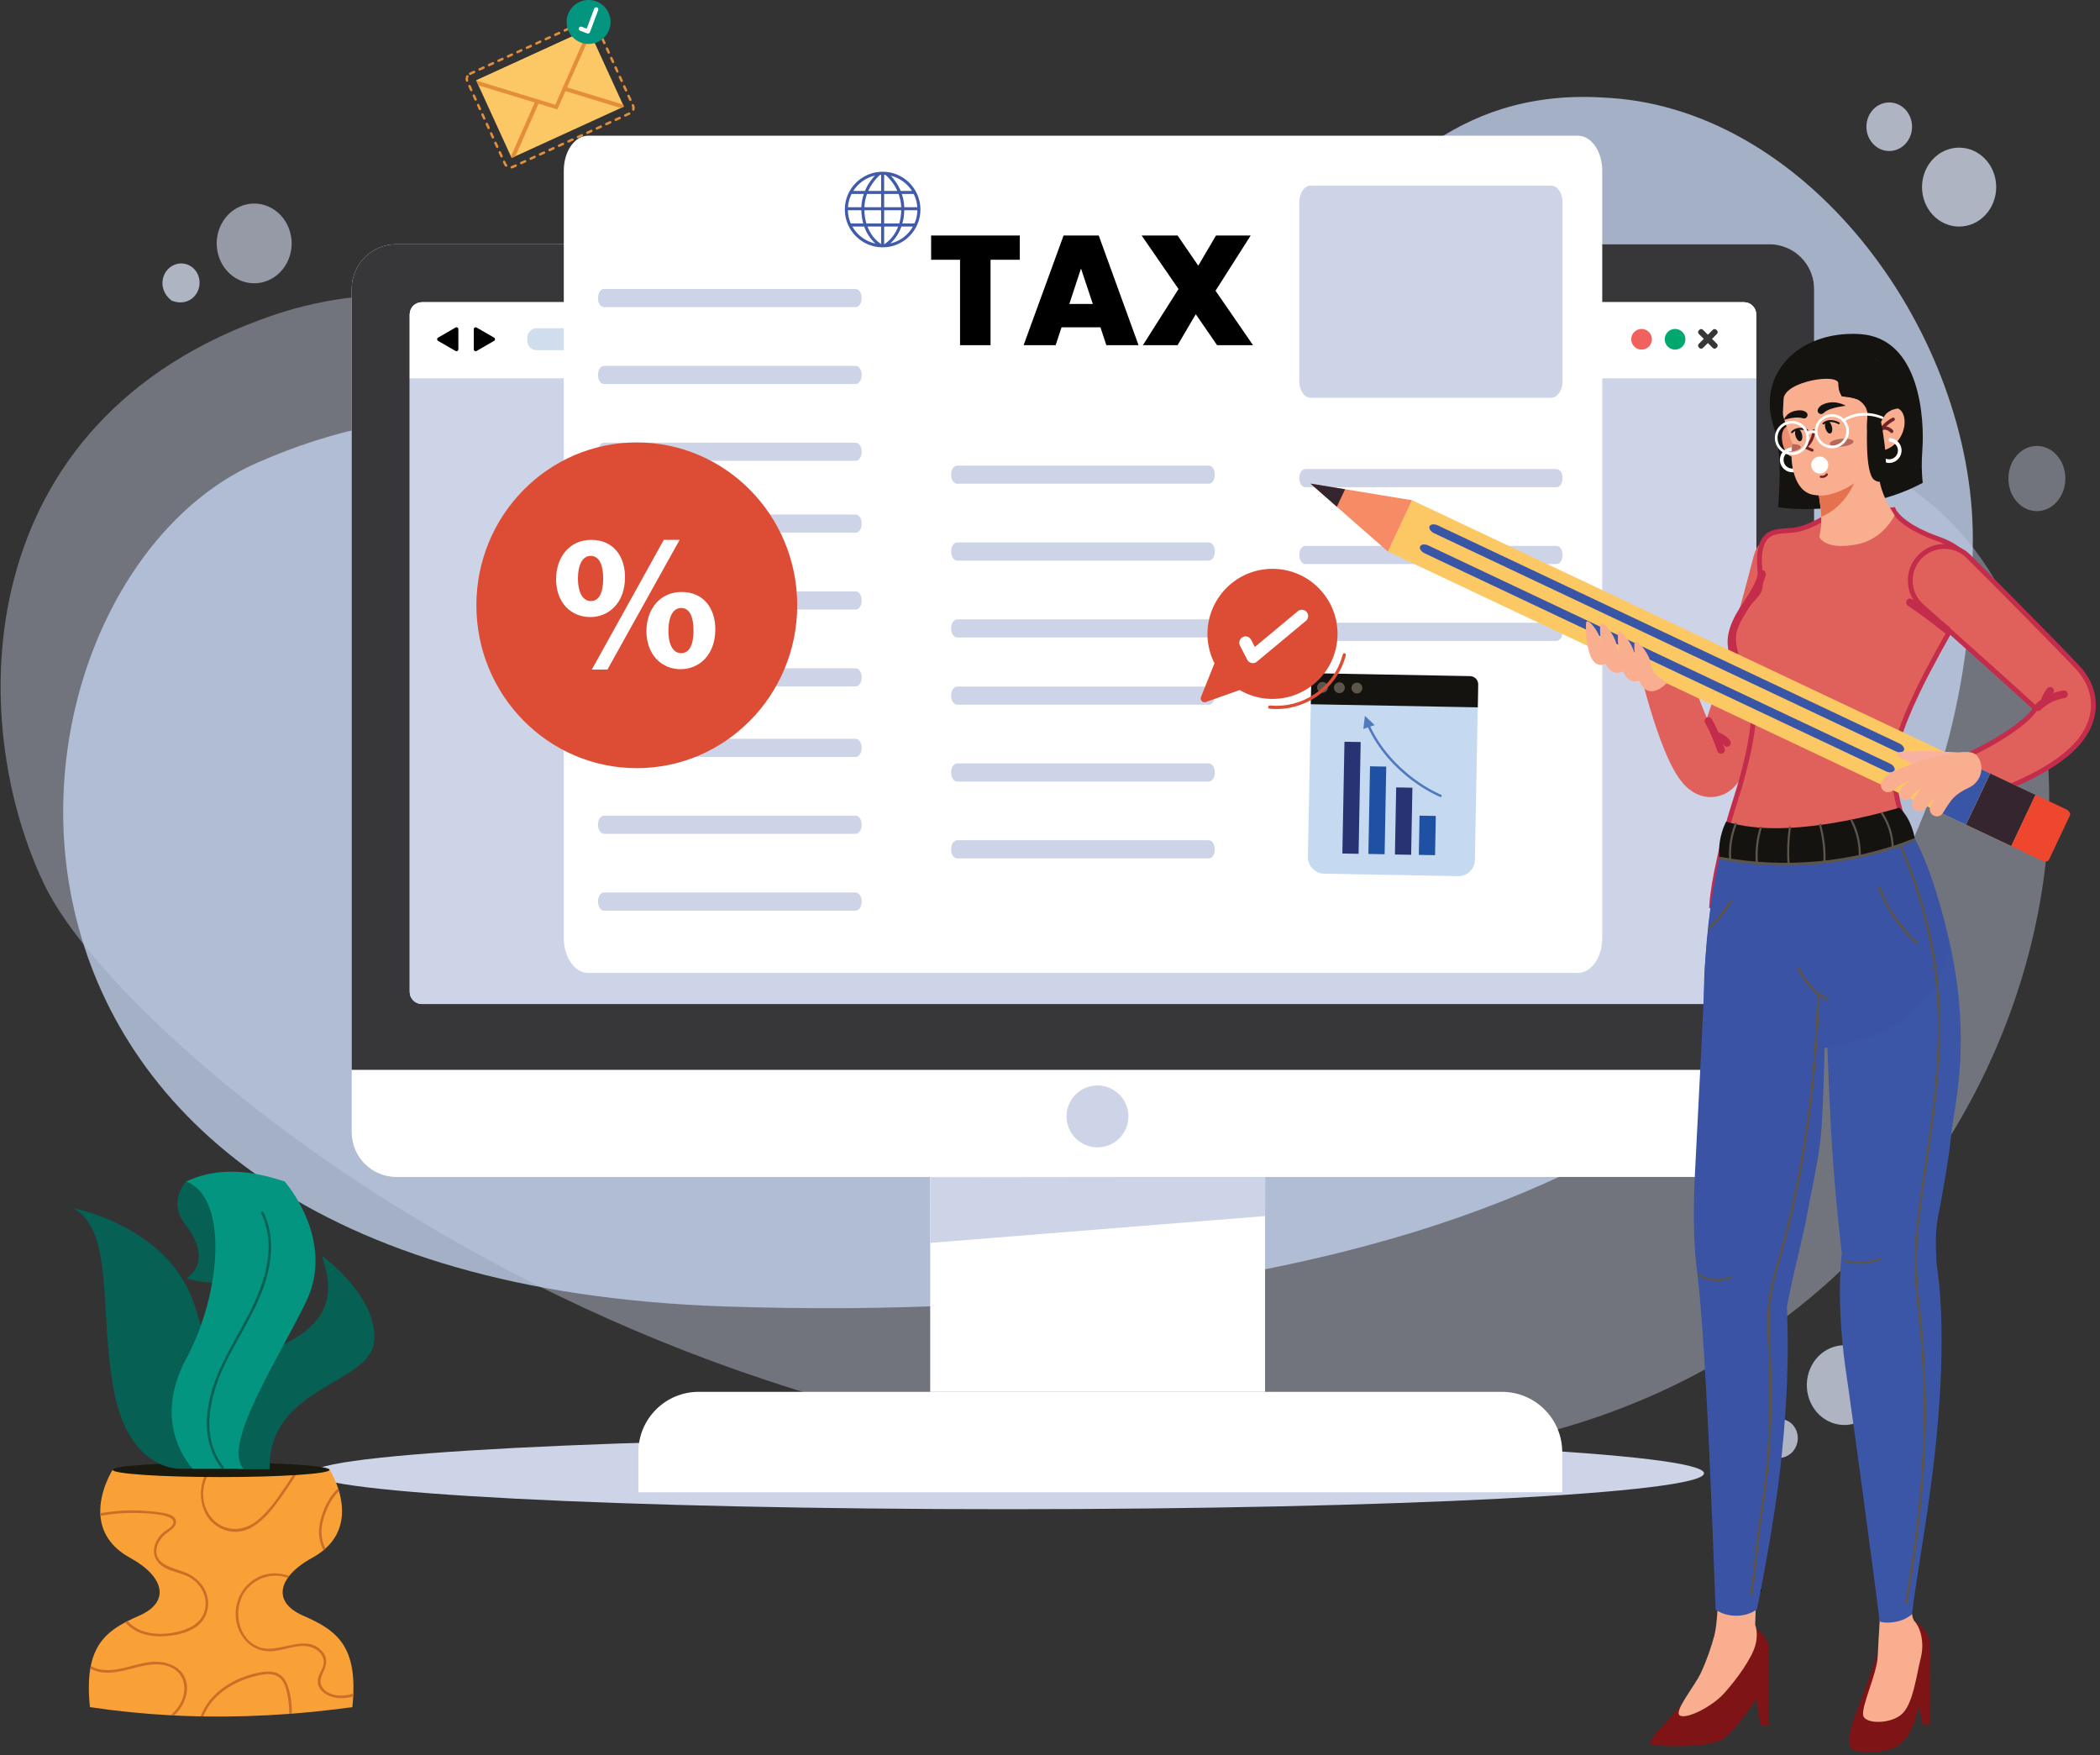 <svg width="432" height="361" viewBox="0 0 432 361" fill="none" xmlns="http://www.w3.org/2000/svg">
<rect x="0" y="0" width="432" height="361" fill="#333333" stroke="none"/>
<path d="M207.328 310.424C286.424 310.424 350.544 307.117 350.544 303.036C350.544 298.956 286.424 295.648 207.328 295.648C128.233 295.648 64.113 298.956 64.113 303.036C64.113 307.117 128.233 310.424 207.328 310.424Z" fill="#CED4E7"/>
<g opacity="0.8">
<g opacity="0.5">
<path d="M224.524 122.281C205.781 119.338 188.018 111.222 172.689 98.916C149.794 80.535 101.881 49.257 56.176 64.837C-6.866 86.326 -7.148 148.492 9.274 182.261C25.694 216.03 142.141 314.918 293.105 299.184C428.195 285.104 454.521 123.932 382.472 94.768C319.982 69.473 298.663 133.924 224.524 122.281Z" fill="#CED4E7"/>
</g>
<g opacity="0.5">
<path d="M419.014 105.131C422.25 105.131 424.872 102.128 424.872 98.425C424.872 94.721 422.25 91.719 419.014 91.719C415.779 91.719 413.156 94.721 413.156 98.425C413.156 102.128 415.779 105.131 419.014 105.131Z" fill="#CED4E7"/>
</g>
<path d="M36.581 54.255C38.379 53.903 40.197 54.961 40.83 56.785C41.909 59.897 39.083 63.381 35.279 61.818C31.996 59.234 33.425 54.872 36.581 54.255Z" fill="#CED4E7"/>
<path d="M403.017 46.601C407.231 46.601 410.647 42.967 410.647 38.484C410.647 34.001 407.231 30.367 403.017 30.367C398.803 30.367 395.387 34.001 395.387 38.484C395.387 42.967 398.803 46.601 403.017 46.601Z" fill="#CED4E7"/>
<g opacity="0.8">
<path d="M59.712 47.855C60.861 52.215 58.469 56.741 54.37 57.964C50.271 59.186 46.016 56.642 44.866 52.282C43.717 47.921 46.109 43.396 50.208 42.174C54.307 40.952 58.562 43.495 59.712 47.855Z" fill="#CED4E7"/>
</g>
<path d="M364.688 292.125C366.393 291.425 368.364 292.103 369.305 293.77C370.91 296.614 368.741 300.597 364.731 299.815C361.054 297.924 361.695 293.356 364.688 292.125Z" fill="#CED4E7"/>
<path d="M386.304 281.257C388.196 285.314 386.637 290.235 382.823 292.246C379.009 294.258 374.384 292.6 372.492 288.543C370.6 284.487 372.158 279.566 375.973 277.555C379.787 275.543 384.412 277.201 386.304 281.257Z" fill="#CED4E7"/>
<path d="M388.643 31.06C391.235 31.06 393.336 28.825 393.336 26.067C393.336 23.31 391.235 21.074 388.643 21.074C386.051 21.074 383.949 23.31 383.949 26.067C383.949 28.825 386.051 31.06 388.643 31.06Z" fill="#CED4E7"/>
</g>
<g opacity="0.8">
<path d="M405.841 110.808C405.835 68.873 372.61 22.922 331.259 20.146C330.533 20.097 329.799 20.055 329.058 20.019C269.778 17.115 265.261 93.099 211.626 101.668C157.993 110.238 117.033 66.975 52.856 95.201C-4.783 120.552 -20.396 263 148.959 268.713C284.457 273.283 405.859 235.923 405.841 110.808Z" fill="#BFD0EA"/>
</g>
<path d="M321.373 306.922H131.32V298.692C131.32 291.838 136.877 286.281 143.732 286.281H308.962C315.817 286.281 321.373 291.838 321.373 298.692V306.922Z" fill="white"/>
<path d="M260.245 242.062H191.355V286.289H260.245V242.062Z" fill="white"/>
<path d="M191.363 255.643L260.252 250.128L260.263 242.062L191.373 242.145L191.363 255.643Z" fill="#CED4E7"/>
<path d="M373.199 59.439V232.877C373.199 237.96 369.076 242.082 363.993 242.082H81.553C76.47 242.082 72.348 237.96 72.348 232.877V59.439C72.348 54.357 76.469 50.234 81.553 50.234H363.993C364.132 50.234 364.267 50.237 364.402 50.244C364.503 50.248 364.602 50.253 364.701 50.262H364.712C364.783 50.266 364.855 50.273 364.924 50.283C365.044 50.292 365.162 50.308 365.281 50.324C365.359 50.333 365.434 50.344 365.512 50.361C365.549 50.365 365.587 50.372 365.624 50.379C365.698 50.39 365.772 50.404 365.847 50.422C370.043 51.281 373.199 54.992 373.199 59.439Z" fill="white"/>
<path d="M225.769 235.992C229.284 235.992 232.132 233.143 232.132 229.629C232.132 226.114 229.284 223.266 225.769 223.266C222.255 223.266 219.406 226.114 219.406 229.629C219.406 233.143 222.255 235.992 225.769 235.992Z" fill="#CED4E7"/>
<path d="M365.847 50.422C365.772 50.404 365.698 50.39 365.624 50.379C365.587 50.372 365.549 50.364 365.512 50.361C365.434 50.344 365.359 50.333 365.281 50.324C365.162 50.308 365.044 50.292 364.924 50.283C364.854 50.273 364.783 50.266 364.712 50.262H364.701C364.602 50.252 364.503 50.248 364.402 50.244C364.267 50.237 364.131 50.234 363.993 50.234H81.553C76.47 50.234 72.348 54.356 72.348 59.439V220.051H373.199V59.439C373.199 54.992 370.043 51.281 365.847 50.422ZM361.265 204.007C361.265 205.391 360.144 206.512 358.761 206.512H86.784C85.401 206.512 84.28 205.391 84.28 204.007V64.671C84.28 63.288 85.401 62.168 86.784 62.168H358.761C360.144 62.168 361.265 63.288 361.265 64.671V204.007Z" fill="#373739"/>
<path d="M361.27 64.668V204.004C361.27 205.387 360.149 206.508 358.766 206.508H86.789C85.406 206.508 84.285 205.387 84.285 204.004V64.668C84.285 63.284 85.406 62.164 86.789 62.164H358.766C360.15 62.164 361.27 63.284 361.27 64.668Z" fill="#CED4E7"/>
<path d="M361.273 64.668V77.817H84.289V64.668C84.289 63.284 85.41 62.164 86.793 62.164H358.77C360.153 62.164 361.273 63.284 361.273 64.668Z" fill="white"/>
<path d="M337.697 71.91C338.872 71.91 339.824 70.958 339.824 69.783C339.824 68.609 338.872 67.656 337.697 67.656C336.523 67.656 335.57 68.609 335.57 69.783C335.57 70.958 336.523 71.91 337.697 71.91Z" fill="#F1625E"/>
<path d="M344.588 71.91C345.763 71.91 346.715 70.958 346.715 69.783C346.715 68.609 345.763 67.656 344.588 67.656C343.413 67.656 342.461 68.609 342.461 69.783C342.461 70.958 343.413 71.91 344.588 71.91Z" fill="#00A86E"/>
<path d="M326.932 72.032H110.375C109.331 72.032 108.477 71.178 108.477 70.135V69.429C108.477 68.385 109.331 67.531 110.375 67.531H326.932C327.975 67.531 328.829 68.385 328.829 69.429V70.135C328.829 71.178 327.975 72.032 326.932 72.032Z" fill="#D0DDED"/>
<path d="M94.293 69.778V71.86C94.293 72.154 93.975 72.338 93.72 72.191L91.916 71.15L90.114 70.108C89.858 69.961 89.858 69.593 90.114 69.447L91.916 68.405L93.72 67.364C93.975 67.218 94.293 67.401 94.293 67.695V69.778Z" fill="#010101"/>
<path d="M97.465 69.778V71.86C97.465 72.154 97.783 72.338 98.037 72.191L99.841 71.15L101.644 70.108C101.898 69.961 101.898 69.593 101.644 69.447L99.841 68.405L98.037 67.364C97.783 67.218 97.465 67.401 97.465 67.695V69.778Z" fill="#010101"/>
<path d="M349.594 71.572L349.466 71.444C349.267 71.245 349.267 70.921 349.466 70.723L352.355 67.833C352.555 67.634 352.877 67.634 353.077 67.833L353.205 67.961C353.404 68.16 353.404 68.484 353.205 68.683L350.316 71.572C350.116 71.772 349.793 71.772 349.594 71.572Z" fill="#373739"/>
<path d="M353.077 71.572L353.205 71.444C353.404 71.245 353.404 70.921 353.205 70.723L350.316 67.833C350.116 67.634 349.793 67.634 349.594 67.833L349.466 67.961C349.267 68.16 349.267 68.484 349.466 68.683L352.355 71.572C352.555 71.772 352.877 71.772 353.077 71.572Z" fill="#373739"/>
<path d="M324.598 200.115H120.986C118.221 200.115 115.98 196.896 115.98 192.926V35.102C115.98 31.132 118.221 27.914 120.986 27.914H324.598C327.362 27.914 329.604 31.132 329.604 35.102V192.926C329.604 196.896 327.362 200.115 324.598 200.115Z" fill="white"/>
<path d="M319.085 81.825H269.634C268.337 81.825 267.285 80.315 267.285 78.452V41.546C267.285 39.682 268.337 38.172 269.634 38.172H319.085C320.383 38.172 321.434 39.682 321.434 41.546V78.452C321.434 80.315 320.383 81.825 319.085 81.825Z" fill="#CED4E7"/>
<path d="M176.01 78.983H124.268C123.581 78.983 123.023 78.184 123.023 77.196V77.032C123.023 76.046 123.581 75.246 124.268 75.246H176.01C176.697 75.246 177.253 76.046 177.253 77.032V77.196C177.253 78.184 176.697 78.983 176.01 78.983Z" fill="#CED4E7"/>
<path d="M176.01 63.175H124.268C123.581 63.175 123.023 62.375 123.023 61.388V61.225C123.023 60.238 123.581 59.438 124.268 59.438H176.01C176.697 59.438 177.253 60.238 177.253 61.225V61.388C177.253 62.375 176.697 63.175 176.01 63.175Z" fill="#CED4E7"/>
<path d="M176.01 94.791H124.268C123.581 94.791 123.023 93.991 123.023 93.005V92.841C123.023 91.855 123.581 91.055 124.268 91.055H176.01C176.697 91.055 177.253 91.854 177.253 92.841V93.005C177.253 93.991 176.697 94.791 176.01 94.791Z" fill="#CED4E7"/>
<path d="M176.01 125.377H124.268C123.581 125.377 123.023 124.578 123.023 123.591V123.427C123.023 122.441 123.581 121.641 124.268 121.641H176.01C176.697 121.641 177.253 122.441 177.253 123.427V123.591C177.253 124.579 176.697 125.377 176.01 125.377Z" fill="#CED4E7"/>
<path d="M176.01 109.565H124.268C123.581 109.565 123.023 108.766 123.023 107.778V107.615C123.023 106.629 123.581 105.828 124.268 105.828H176.01C176.697 105.828 177.253 106.629 177.253 107.615V107.778C177.253 108.766 176.697 109.565 176.01 109.565Z" fill="#CED4E7"/>
<path d="M176.01 141.19H124.268C123.581 141.19 123.023 140.389 123.023 139.403V139.24C123.023 138.254 123.581 137.453 124.268 137.453H176.01C176.697 137.453 177.253 138.253 177.253 139.24V139.403C177.253 140.389 176.697 141.19 176.01 141.19Z" fill="#CED4E7"/>
<path d="M176.01 171.506H124.268C123.581 171.506 123.023 170.707 123.023 169.72V169.556C123.023 168.57 123.581 167.77 124.268 167.77H176.01C176.697 167.77 177.253 168.57 177.253 169.556V169.72C177.253 170.707 176.697 171.506 176.01 171.506Z" fill="#CED4E7"/>
<path d="M176.01 155.698H124.268C123.581 155.698 123.023 154.899 123.023 153.911V153.748C123.023 152.761 123.581 151.961 124.268 151.961H176.01C176.697 151.961 177.253 152.761 177.253 153.748V153.911C177.253 154.899 176.697 155.698 176.01 155.698Z" fill="#CED4E7"/>
<path d="M176.01 187.311H124.268C123.581 187.311 123.023 186.51 123.023 185.524V185.361C123.023 184.375 123.581 183.574 124.268 183.574H176.01C176.697 183.574 177.253 184.374 177.253 185.361V185.524C177.253 186.51 176.697 187.311 176.01 187.311Z" fill="#CED4E7"/>
<path d="M248.654 115.311H196.913C196.225 115.311 195.668 114.512 195.668 113.524V113.361C195.668 112.375 196.225 111.574 196.913 111.574H248.654C249.342 111.574 249.898 112.375 249.898 113.361V113.524C249.898 114.512 249.342 115.311 248.654 115.311Z" fill="#CED4E7"/>
<path d="M248.654 99.503H196.913C196.225 99.503 195.668 98.703 195.668 97.716V97.553C195.668 96.566 196.225 95.766 196.913 95.766H248.654C249.342 95.766 249.898 96.566 249.898 97.553V97.716C249.898 98.703 249.342 99.503 248.654 99.503Z" fill="#CED4E7"/>
<path d="M248.654 131.119H196.913C196.225 131.119 195.668 130.319 195.668 129.333V129.169C195.668 128.183 196.225 127.383 196.913 127.383H248.654C249.342 127.383 249.898 128.182 249.898 129.169V129.333C249.898 130.319 249.342 131.119 248.654 131.119Z" fill="#CED4E7"/>
<path d="M248.654 160.756H196.913C196.225 160.756 195.668 159.957 195.668 158.97V158.806C195.668 157.82 196.225 157.02 196.913 157.02H248.654C249.342 157.02 249.898 157.82 249.898 158.806V158.97C249.898 159.957 249.342 160.756 248.654 160.756Z" fill="#CED4E7"/>
<path d="M248.654 144.948H196.913C196.225 144.948 195.668 144.149 195.668 143.161V142.998C195.668 142.011 196.225 141.211 196.913 141.211H248.654C249.342 141.211 249.898 142.011 249.898 142.998V143.161C249.898 144.149 249.342 144.948 248.654 144.948Z" fill="#CED4E7"/>
<path d="M248.654 176.565H196.913C196.225 176.565 195.668 175.764 195.668 174.778V174.615C195.668 173.629 196.225 172.828 196.913 172.828H248.654C249.342 172.828 249.898 173.628 249.898 174.615V174.778C249.898 175.764 249.342 176.565 248.654 176.565Z" fill="#CED4E7"/>
<path d="M320.19 116.022H268.529C267.842 116.022 267.285 115.223 267.285 114.235V114.072C267.285 113.086 267.842 112.285 268.529 112.285H320.19C320.878 112.285 321.434 113.086 321.434 114.072V114.235C321.434 115.222 320.878 116.022 320.19 116.022Z" fill="#CED4E7"/>
<path d="M320.19 100.21H268.529C267.842 100.21 267.285 99.411 267.285 98.423V98.26C267.285 97.272 267.842 96.473 268.529 96.473H320.19C320.878 96.473 321.434 97.272 321.434 98.26V98.423C321.434 99.411 320.878 100.21 320.19 100.21Z" fill="#CED4E7"/>
<path d="M320.19 131.83H268.529C267.842 131.83 267.285 131.031 267.285 130.044V129.88C267.285 128.894 267.842 128.094 268.529 128.094H320.19C320.878 128.094 321.434 128.894 321.434 129.88V130.044C321.434 131.03 320.878 131.83 320.19 131.83Z" fill="#CED4E7"/>
<path d="M209.784 48.44V53.432H203.768V71H197.496V53.432H191.544V48.44H209.784ZM226.377 67.32H218.377L217.161 71H210.569L218.793 48.44H226.025L234.217 71H227.593L226.377 67.32ZM224.809 62.52L222.377 55.224L219.977 62.52H224.809ZM250.373 71L245.989 64.632L242.245 71H235.109L242.437 59.448L234.853 48.44H242.245L246.501 54.648L250.149 48.44H257.285L250.053 59.8L257.765 71H250.373Z" fill="black"/>
<path d="M304.054 142.077L303.407 176.888C303.371 178.76 301.828 180.249 299.954 180.214L272.385 179.701C270.514 179.666 269.026 178.121 269.059 176.249L269.707 141.438L304.054 142.077Z" fill="#C5DAF1"/>
<path d="M291.871 175.836L295.211 175.898L295.362 167.829L292.022 167.767L291.871 175.836Z" fill="#1E51A4"/>
<path d="M286.955 175.758L290.293 175.82L290.552 162.021L287.214 161.959L286.955 175.758Z" fill="#273372"/>
<path d="M281.496 175.645L284.836 175.707L285.171 157.68L281.831 157.618L281.496 175.645Z" fill="#1E51A4"/>
<path d="M276.144 175.555L279.48 175.617L279.91 152.626L276.574 152.564L276.144 175.555Z" fill="#273372"/>
<path d="M282.791 149.138L280.461 149.944L280.778 147.238L282.791 149.138Z" fill="#517ABD"/>
<path d="M296.334 163.938C296.434 163.941 296.532 163.88 296.57 163.78C296.621 163.652 296.559 163.506 296.43 163.455C296.329 163.415 286.352 159.378 281.643 148.936C281.586 148.81 281.439 148.755 281.31 148.811C281.185 148.869 281.13 149.016 281.186 149.142C285.982 159.774 296.143 163.88 296.246 163.92C296.274 163.932 296.304 163.938 296.334 163.938Z" fill="#517ABD"/>
<path d="M269.744 140.155L269.656 144.852L304.002 145.492L304.089 140.795C304.107 139.859 303.361 139.087 302.425 139.069L271.467 138.493C270.533 138.475 269.761 139.219 269.744 140.155Z" fill="#14130F"/>
<path d="M279.143 142.642C279.76 142.642 280.26 142.143 280.26 141.526C280.26 140.91 279.76 140.41 279.143 140.41C278.527 140.41 278.027 140.91 278.027 141.526C278.027 142.143 278.527 142.642 279.143 142.642Z" fill="#5C554C"/>
<path d="M275.531 142.57C276.148 142.57 276.648 142.07 276.648 141.453C276.648 140.836 276.148 140.336 275.531 140.336C274.914 140.336 274.414 140.836 274.414 141.453C274.414 142.07 274.914 142.57 275.531 142.57Z" fill="#5C554C"/>
<path d="M272.065 142.498C272.682 142.498 273.181 141.998 273.181 141.382C273.181 140.765 272.682 140.266 272.065 140.266C271.449 140.266 270.949 140.765 270.949 141.382C270.949 141.998 271.449 142.498 272.065 142.498Z" fill="#5C554C"/>
<path d="M131 158C149.225 158 164 143.002 164 124.5C164 105.998 149.225 91 131 91C112.775 91 98 105.998 98 124.5C98 143.002 112.775 158 131 158Z" fill="#DD4D36"/>
<path d="M128.572 118.705C128.572 124.103 125.157 126.922 121.426 126.922C117.498 126.922 114.398 123.984 114.398 119.139C114.398 114.537 117.219 111.043 121.625 111.043C126.071 111.043 128.572 114.297 128.572 118.705ZM118.885 118.983C118.885 121.682 119.801 123.629 121.546 123.629C123.253 123.629 124.087 121.881 124.087 118.983C124.087 116.362 123.371 114.338 121.507 114.338C119.718 114.339 118.885 116.404 118.885 118.983ZM121.745 137.721L136.554 111.043H139.806L124.959 137.721H121.745ZM147.15 129.423C147.15 134.825 143.737 137.643 140.006 137.643C136.115 137.643 133.019 134.704 132.979 129.861C132.979 125.256 135.798 121.762 140.206 121.762C144.653 121.762 147.15 125.019 147.15 129.423ZM137.505 129.701C137.465 132.402 138.378 134.347 140.127 134.347C141.83 134.347 142.664 132.601 142.664 129.701C142.664 127.082 141.991 125.057 140.127 125.057C138.3 125.057 137.505 127.121 137.505 129.701Z" fill="white"/>
<path d="M369.311 109.381C365.559 108.403 361.726 110.652 360.75 114.402L360.733 114.467L359.715 118.369L358.67 122.286C357.966 124.897 357.249 127.502 356.518 130.102C356.064 131.707 355.606 133.31 355.138 134.91C355.05 135.217 354.96 135.522 354.87 135.828C354.325 137.685 353.768 139.534 353.195 141.367C353.195 141.369 353.195 141.369 353.195 141.369C353.098 141.69 352.996 142.012 352.894 142.332C352.561 143.393 352.221 144.45 351.875 145.499C351.633 146.233 351.388 146.964 351.135 147.687C350.965 147.291 350.796 146.894 350.631 146.492C350.465 146.095 350.303 145.693 350.144 145.291C350.02 144.987 349.9 144.68 349.783 144.372C349.586 143.87 349.393 143.363 349.204 142.855C348.976 142.241 348.752 141.625 348.535 141.008L348.209 140.082L347.904 139.184L347.862 139.059C347.018 136.6 344.397 135.189 341.856 135.885C339.212 136.608 337.653 139.338 338.376 141.984L338.667 143.043L338.957 144.068C339.085 144.517 339.218 144.968 339.352 145.416C339.414 145.63 339.481 145.845 339.545 146.059C339.55 146.075 339.555 146.089 339.559 146.104C339.972 147.458 340.407 148.813 340.875 150.17C341.345 151.529 341.843 152.893 342.411 154.278C342.695 154.972 342.997 155.669 343.329 156.382C343.409 156.551 343.488 156.724 343.573 156.895C343.701 157.158 343.835 157.425 343.976 157.698C344.131 157.99 344.292 158.286 344.466 158.59C344.685 158.975 344.926 159.368 345.205 159.785C345.488 160.202 345.802 160.636 346.227 161.123C346.439 161.367 346.679 161.622 346.973 161.895C347.27 162.168 347.618 162.462 348.082 162.768C348.302 162.91 348.546 163.059 348.829 163.2C349.024 163.298 349.235 163.395 349.467 163.485C349.625 163.545 349.792 163.603 349.971 163.658C350.385 163.785 350.859 163.884 351.376 163.927C351.451 163.932 351.527 163.939 351.603 163.941C351.79 163.949 351.981 163.95 352.176 163.942C352.451 163.932 352.731 163.903 353.01 163.857C353.561 163.763 354.098 163.597 354.568 163.389C354.623 163.367 354.707 163.328 354.78 163.292L355.004 163.176C355.151 163.098 355.313 163.007 355.406 162.945C355.516 162.877 355.622 162.804 355.727 162.73L355.808 162.674L355.871 162.628L355.991 162.534C356.069 162.472 356.149 162.409 356.225 162.343L356.406 162.183L356.409 162.179L356.589 162.014L356.731 161.872L356.871 161.727L356.991 161.599C357.062 161.518 357.147 161.423 357.207 161.352C357.718 160.736 358.009 160.29 358.284 159.863C358.814 159.021 359.193 158.308 359.559 157.601C360.276 156.198 360.874 154.875 361.453 153.552C362.027 152.233 362.569 150.926 363.093 149.622C365.184 144.41 367.064 139.229 368.899 134.028C369.813 131.429 370.711 128.828 371.594 126.225L372.909 122.312L374.209 118.374C374.252 118.24 374.299 118.083 374.336 117.945C375.311 114.192 373.062 110.358 369.311 109.381ZM354.259 153.55C354.33 153.606 354.373 153.649 354.4 153.676C354.441 153.721 354.444 153.733 354.427 153.723C354.402 153.707 354.334 153.641 354.259 153.55Z" fill="#E0615C"/>
<path d="M351.201 148.438C352.284 150.324 353.038 152.272 353.751 154.317C353.874 154.67 354.439 154.518 354.316 154.162C353.584 152.067 352.814 150.075 351.706 148.142C351.519 147.816 351.014 148.11 351.201 148.438Z" fill="#14130F" stroke="#C42C4C" stroke-miterlimit="10"/>
<path d="M352.941 151.539C353.721 151.856 354.551 152.335 355.073 153.01C355.303 153.307 355.714 152.891 355.486 152.597C354.902 151.841 353.965 151.329 353.096 150.976C352.748 150.834 352.596 151.4 352.941 151.539Z" fill="#14130F" stroke="#C42C4C" stroke-miterlimit="10"/>
<path d="M405.807 119.242C405.803 119.398 405.795 119.554 405.786 119.71C405.767 120.006 405.739 120.3 405.705 120.592C405.673 120.848 405.638 121.103 405.601 121.352C405.589 121.433 405.576 121.512 405.564 121.59C405.445 122.327 404.627 123.657 403.575 125.452C403.498 125.581 403.421 125.713 403.343 125.847C403.34 125.849 403.34 125.851 403.339 125.853C403.241 126.02 403.142 126.192 403.04 126.367V126.369C402.937 126.546 402.833 126.727 402.728 126.913C402.528 127.263 402.323 127.626 402.111 128C402.018 128.166 401.922 128.333 401.823 128.503C401.585 128.923 401.34 129.356 401.089 129.8C400.374 131.068 399.611 132.427 398.834 133.841C398.761 133.974 398.69 134.106 398.616 134.239C397.24 136.758 395.825 139.445 394.538 142.113C394.471 142.251 394.405 142.391 394.339 142.528C392.731 145.893 391.342 149.211 390.5 152.117C390.384 152.522 390.277 152.916 390.185 153.303C390.147 153.451 390.112 153.597 390.082 153.743C389.895 154.566 389.762 155.343 389.695 156.066C389.577 157.358 389.575 158.64 389.657 159.885C389.665 160.033 389.676 160.181 389.687 160.329C389.717 160.68 389.75 161.029 389.791 161.371C389.936 162.595 390.152 163.772 390.411 164.879C390.708 166.159 391.058 167.342 391.412 168.392C391.467 168.555 391.524 168.717 391.58 168.873C392.515 171.518 393.429 173.191 393.429 173.191C389.895 175.377 386.462 177.201 383.18 178.721C383.042 178.786 382.904 178.848 382.768 178.912C378.364 180.927 374.246 182.394 370.546 183.464C370.395 183.509 370.245 183.551 370.096 183.592C359.259 186.66 352.117 186.295 352.117 186.295C352.117 186.295 352.371 180.247 355.81 168.486C355.84 168.373 355.874 168.264 355.909 168.148V168.144C355.909 168.143 355.909 168.143 355.909 168.143C355.921 168.105 355.93 168.067 355.942 168.028C356.092 167.518 356.25 167.003 356.412 166.471C356.412 166.471 356.412 166.47 356.412 166.467C356.412 166.467 356.412 166.467 356.412 166.465C356.638 165.728 356.876 164.971 357.126 164.195C357.503 163.024 357.897 161.718 358.277 160.349C358.323 160.181 358.369 160.014 358.416 159.845C358.831 158.319 359.228 156.719 359.577 155.137V155.135C359.63 154.888 359.682 154.644 359.733 154.399C359.96 153.31 360.161 152.235 360.323 151.203C360.327 151.174 360.334 151.143 360.339 151.111C360.356 150.995 360.374 150.878 360.391 150.761C360.721 148.518 360.857 146.497 360.677 145.011C360.627 144.575 360.547 144.138 360.442 143.702C360.398 143.513 360.352 143.326 360.301 143.14C360.103 142.417 359.854 141.695 359.576 140.97V140.968C359.489 140.734 359.397 140.501 359.301 140.267V140.265C359.235 140.1 359.166 139.932 359.098 139.764C359.04 139.621 358.982 139.48 358.922 139.339C358.651 138.682 358.375 138.026 358.11 137.365C358.024 137.145 357.939 136.923 357.853 136.703C357.631 136.124 357.424 135.544 357.245 134.961C357.19 134.774 357.133 134.592 357.085 134.407C356.826 133.47 356.651 132.529 356.609 131.582C356.595 131.28 356.595 130.983 356.614 130.7C356.614 130.654 356.617 130.612 356.62 130.569C356.626 130.462 356.636 130.357 356.647 130.251C356.655 130.174 356.663 130.1 356.674 130.024C356.844 128.756 357.277 127.658 357.832 126.692C357.861 126.641 357.89 126.595 357.919 126.548C357.989 126.425 358.062 126.308 358.137 126.191C358.182 126.119 358.226 126.051 358.274 125.982C359.393 124.324 360.79 123.092 361.551 122.081C361.821 121.724 361.98 121.294 362.067 120.804C362.094 120.66 362.115 120.512 362.128 120.36C362.184 119.787 362.167 119.154 362.125 118.479C362.038 117.061 361.843 115.469 361.999 113.935C362.009 113.834 362.02 113.731 362.034 113.629C362.048 113.536 362.061 113.441 362.077 113.349C362.086 113.294 362.094 113.242 362.104 113.189C362.137 113.006 362.177 112.826 362.223 112.649C362.441 111.812 362.747 111.184 363.129 110.711C363.263 110.546 363.405 110.397 363.556 110.267C364.752 109.228 366.498 109.219 368.545 109.088C368.74 109.077 368.937 109.056 369.138 109.024C369.31 109 369.483 108.969 369.657 108.932C369.951 108.871 370.245 108.798 370.54 108.712C370.773 108.643 371.008 108.569 371.238 108.49C373.475 107.716 375.447 106.479 375.447 106.479L380.335 105.91L380.895 105.845L389.484 104.844C389.484 104.844 389.778 105.619 391.035 106.744C391.14 106.84 391.253 106.937 391.375 107.035C391.8 107.389 392.317 107.77 392.945 108.167C393.107 108.27 393.275 108.374 393.451 108.477C394.235 108.939 395.166 109.42 396.277 109.901C396.287 109.905 396.296 109.909 396.305 109.913C396.417 109.962 396.532 110.01 396.647 110.06C396.655 110.063 396.661 110.065 396.669 110.069C397.241 110.307 397.859 110.544 398.525 110.78C399.11 110.987 399.647 111.203 400.146 111.427C400.365 111.526 400.577 111.626 400.78 111.727C400.975 111.825 401.164 111.924 401.346 112.026C401.369 112.04 401.395 112.053 401.418 112.066C401.53 112.127 401.638 112.19 401.741 112.252C401.808 112.291 401.873 112.331 401.938 112.373C402.265 112.575 402.564 112.784 402.84 112.996H402.841C403.654 113.618 404.258 114.277 404.7 114.955C404.779 115.072 404.85 115.189 404.917 115.306C405 115.454 405.078 115.606 405.149 115.755C405.242 115.946 405.322 116.141 405.391 116.338C405.529 116.727 405.629 117.116 405.695 117.506C405.728 117.701 405.753 117.894 405.77 118.089C405.807 118.473 405.816 118.861 405.807 119.242Z" fill="#E0615C" stroke="#C42C4C" stroke-miterlimit="10"/>
<path d="M380.812 106.475C380.527 106.475 380.526 106.031 380.812 106.031C381.098 106.031 381.099 106.475 380.812 106.475Z" fill="#40BDA7" stroke="#C42C4C" stroke-miterlimit="10"/>
<path d="M393.221 328.691C391.263 329.767 389.052 330.073 386.875 329.563C386.436 329.461 386.248 330.137 386.689 330.24C389.049 330.793 391.45 330.466 393.575 329.297C393.971 329.079 393.617 328.473 393.221 328.691Z" fill="#14130F"/>
<path d="M361.846 326.816C359.211 328.348 355.953 328.3 353.36 326.703C352.974 326.465 352.621 327.073 353.006 327.308C355.808 329.035 359.355 329.074 362.2 327.422C362.591 327.195 362.238 326.59 361.846 326.816Z" fill="#14130F"/>
<path d="M365.778 104.328C370.145 105.127 384.728 105.163 395.531 99.315C395.314 97.379 395.258 95.151 395.452 92.567C395.91 86.477 395.134 69.474 382.581 68.716C370.028 67.959 361.22 76.966 364.904 87.913C366.416 92.406 366.227 98.563 365.778 104.328Z" fill="#14130F"/>
<path d="M368.22 87.414C368.22 87.414 366.769 87.613 366.58 89.486C366.39 91.359 367.478 94.415 369.34 93.942C371.203 93.469 368.22 87.414 368.22 87.414Z" fill="#ED8D70"/>
<path d="M368.962 97.131C367.552 97.267 366.296 96.23 366.16 94.821C366.025 93.412 367.061 92.155 368.471 92.02C369.88 91.885 371.136 92.921 371.272 94.33C371.406 95.739 370.371 96.995 368.962 97.131ZM368.543 92.767C367.546 92.863 366.812 93.752 366.908 94.749C367.004 95.746 367.893 96.479 368.89 96.383C369.887 96.288 370.621 95.398 370.525 94.401C370.429 93.405 369.54 92.671 368.543 92.767Z" fill="white"/>
<path d="M389.762 105.984C389.762 105.984 387.459 110.899 382.056 111.958C375.191 113.301 374.253 110.361 374.253 110.361C374.497 109.407 374.627 108.469 374.659 107.468C374.671 107.09 374.671 106.701 374.655 106.298C374.616 105.203 374.481 104.009 374.27 102.634C374.221 102.312 374.166 101.977 374.108 101.632L374.102 101.592C378.833 100.218 382.645 97.897 385.149 94.229L385.846 93.764L386.316 93.449L386.419 93.724L386.372 94.619C386.14 98.826 387.257 102.244 389.762 105.984Z" fill="#F9AE90"/>
<path d="M382.029 98.055C381.133 100.391 378.988 104.551 374.668 106.277C374.629 105.181 374.494 103.987 374.283 102.612C374.234 102.29 374.18 101.955 374.121 101.61C374.216 101.617 374.314 101.62 374.41 101.621C377.027 101.663 379.794 100.176 382.029 98.055Z" fill="#E5724E"/>
<path d="M391.777 86.26C392.071 88.847 390.241 92.264 386.869 92.742L386.852 92.744C386.85 92.744 386.85 92.744 386.85 92.744L386.778 92.755C386.74 92.91 386.695 93.063 386.645 93.219C386.624 93.286 386.601 93.356 386.579 93.424C386.577 93.43 386.575 93.436 386.571 93.442C384.963 98.076 378.995 101.373 375.62 101.85C374.414 102.02 373.569 101.84 373.302 101.814C369.623 101.442 368.401 96.667 368.542 92.896C368.564 92.348 368.614 91.823 368.688 91.335C368.694 91.301 368.699 91.268 368.705 91.234C368.705 91.234 366.911 86.184 366.373 83.955C365.332 79.631 367.34 74.889 376.857 72.92C386.375 70.95 389.358 76.657 390.394 79.747C390.568 80.262 390.819 83.417 390.35 83.983C391.315 84.347 391.678 85.391 391.777 86.26Z" fill="#F9AE90"/>
<path d="M375.27 98.25C375.754 98.1 375.985 97.727 375.999 97.705C376.065 97.596 376.03 97.455 375.921 97.389C375.813 97.323 375.672 97.358 375.606 97.466C375.591 97.489 375.288 97.953 374.628 97.83C374.503 97.806 374.383 97.889 374.359 98.014C374.336 98.139 374.419 98.259 374.543 98.283C374.829 98.335 375.07 98.311 375.27 98.25Z" fill="#732426"/>
<path d="M374.347 97.406C375.316 97.406 376.101 96.621 376.101 95.652C376.101 94.684 375.316 93.898 374.347 93.898C373.379 93.898 372.594 94.684 372.594 95.652C372.594 96.621 373.379 97.406 374.347 97.406Z" fill="white"/>
<path d="M369.667 88.188C369.302 88.288 369.162 88.94 369.355 89.643C369.548 90.347 370.001 90.836 370.366 90.736C370.731 90.636 370.871 89.984 370.678 89.281C370.485 88.577 370.032 88.088 369.667 88.188Z" fill="#14130F"/>
<path d="M371.838 88.629C371.871 88.61 371.9 88.58 371.917 88.541C371.961 88.443 371.916 88.329 371.819 88.286C371.738 88.25 369.805 87.418 368.492 88.772C368.418 88.848 368.42 88.971 368.496 89.046C368.573 89.12 368.695 89.117 368.77 89.042C369.896 87.879 371.645 88.632 371.663 88.64C371.721 88.665 371.786 88.66 371.838 88.629Z" fill="#14130F"/>
<path d="M375.824 86.613C375.458 86.714 375.317 87.365 375.51 88.069C375.703 88.773 376.156 89.262 376.521 89.162C376.887 89.062 377.027 88.41 376.835 87.706C376.642 87.003 376.189 86.513 375.824 86.613Z" fill="#14130F"/>
<path d="M378.338 87.239C378.375 87.223 378.407 87.197 378.43 87.161C378.484 87.07 378.455 86.951 378.363 86.896C378.286 86.849 376.476 85.779 375.002 86.958C374.919 87.024 374.905 87.146 374.972 87.229C375.038 87.312 375.159 87.326 375.243 87.259C376.509 86.248 378.148 87.216 378.164 87.227C378.219 87.26 378.284 87.262 378.338 87.239Z" fill="#14130F"/>
<path d="M386.353 90.754C386.492 90.715 386.597 90.593 386.608 90.442C386.797 87.956 389.581 86.571 389.609 86.558C389.785 86.473 389.857 86.263 389.772 86.089C389.687 85.914 389.477 85.841 389.302 85.926C389.173 85.989 386.128 87.496 385.907 90.389C385.892 90.583 386.038 90.751 386.232 90.766C386.274 90.769 386.315 90.765 386.353 90.754Z" fill="#732426"/>
<path d="M389.241 89.061C389.284 89.049 389.324 89.028 389.362 89C389.514 88.88 389.542 88.659 389.422 88.506C389.39 88.464 388.607 87.485 387.196 87.704C387.005 87.734 386.873 87.913 386.903 88.105C386.932 88.297 387.112 88.428 387.304 88.399C388.313 88.242 388.864 88.932 388.868 88.939C388.959 89.055 389.108 89.099 389.241 89.061Z" fill="#732426"/>
<g opacity="0.5">
<path d="M370.446 91.924C370.483 92.309 369.673 92.709 368.562 92.889C368.584 92.341 368.635 91.817 368.709 91.328C369.686 91.341 370.413 91.572 370.446 91.924Z" fill="#732426"/>
</g>
<g opacity="0.5">
<path d="M378.773 90.252C377.424 90.381 376.364 90.842 376.406 91.281C376.448 91.721 377.576 91.972 378.925 91.843C380.274 91.714 381.333 91.253 381.291 90.814C381.249 90.375 380.122 90.123 378.773 90.252Z" fill="#732426"/>
</g>
<path d="M386.873 92.723L386.857 92.726C386.855 92.726 386.855 92.726 386.855 92.726L386.784 92.737C386.746 92.892 386.7 93.044 386.65 93.201C386.629 93.268 386.607 93.338 386.584 93.404C386.583 93.411 386.58 93.417 386.576 93.423C386.184 93.406 385.683 93.317 385.211 93.055C384.934 92.9 384.666 92.686 384.436 92.386C384.318 92.233 384.347 92.013 384.502 91.895C384.654 91.774 384.875 91.804 384.995 91.958C385.251 92.29 385.583 92.483 385.91 92.592C386.131 92.666 386.35 92.701 386.542 92.713C386.666 92.725 386.781 92.726 386.873 92.723Z" fill="#732426"/>
<path d="M386.051 92.761C386.297 92.81 386.579 92.808 386.806 92.796C386.807 92.808 386.806 92.821 386.807 92.833C386.903 93.83 387.792 94.564 388.79 94.468C389.786 94.372 390.52 93.483 390.424 92.486C390.338 91.586 389.606 90.904 388.731 90.848C388.487 90.613 388.454 90.361 388.659 90.094C389.946 90.115 391.045 91.102 391.171 92.414C391.306 93.823 390.27 95.08 388.861 95.214C387.451 95.35 386.196 94.313 386.06 92.905C386.055 92.858 386.052 92.809 386.051 92.761Z" fill="white"/>
<path d="M387.105 74.634C384.792 72.734 381.723 71.349 378.289 71.945C373.471 72.781 369.18 74.988 367 77.896C365.948 79.294 365.386 80.852 365.488 82.5C365.8 87.57 366.773 86.463 366.773 86.463C366.773 86.463 366.731 86.349 366.76 85.262H366.761C366.777 84.606 366.819 83.596 366.912 82.045C367.137 78.344 378.642 76.607 378.162 79.034C378.162 79.034 378.158 79.331 378.243 79.777C378.331 80.255 378.522 80.905 378.925 81.539C379.02 81.542 379.11 81.548 379.196 81.553C380.378 81.633 381.368 81.856 382.2 82.168C382.2 82.168 382.202 82.17 382.204 82.171C382.312 82.231 384.207 83.308 384.166 85.175C384.128 87.097 383.713 89.648 384.947 89.034C386.18 88.417 386.434 86.831 386.434 86.831C386.434 86.831 386.434 86.831 386.436 86.83C387.022 85.906 387.772 84.965 388.981 84.406C389.032 81.032 388.764 77.629 387.105 74.634Z" fill="#14130F"/>
<path d="M388.024 76.715C384.431 75.923 379.159 79.116 378.242 79.781C378.33 80.259 378.522 80.909 378.925 81.543C379.019 81.546 379.11 81.552 379.195 81.557C380.378 81.637 381.368 81.859 382.2 82.172C382.2 82.172 382.202 82.174 382.204 82.175C382.311 82.235 384.206 83.312 384.166 85.179C384.127 87.101 383.497 97.402 385.627 98.755C389.95 101.5 386.95 86.763 386.95 86.763C387.536 85.839 387.771 84.967 388.98 84.408C389.982 81.584 389.226 79.084 388.024 76.715Z" fill="#14130F"/>
<path d="M387.213 76.602C387.213 76.602 389.645 79.377 388.967 84.407C388.967 84.407 390.591 83.796 391.418 83.994C392.243 84.192 392.74 81.196 391.637 78.612C390.533 76.028 386.379 73.195 386.379 73.195C386.379 73.195 386.398 75.805 387.213 76.602Z" fill="#14130F"/>
<path d="M372.843 92.9C372.79 92.909 372.732 92.901 372.68 92.878L371.274 92.257C371.178 92.215 371.111 92.125 371.1 92.022C371.087 91.918 371.131 91.815 371.214 91.753C372.183 91.022 372.702 90.006 372.85 88.558C372.867 88.397 373.01 88.278 373.174 88.294C373.336 88.311 373.453 88.456 373.437 88.618C373.291 90.047 372.814 91.106 371.945 91.91L372.917 92.34C373.066 92.406 373.133 92.58 373.068 92.728C373.026 92.824 372.939 92.885 372.843 92.9Z" fill="#732426"/>
<path d="M373.381 89.273C373.06 87.361 374.352 85.544 376.264 85.221C378.176 84.899 379.993 86.193 380.316 88.105C380.638 90.017 379.345 91.834 377.433 92.156C375.521 92.478 373.704 91.185 373.381 89.273ZM373.927 89.181C374.199 90.792 375.73 91.883 377.342 91.611C378.953 91.339 380.043 89.808 379.772 88.197C379.5 86.586 377.969 85.495 376.357 85.767C374.745 86.038 373.655 87.57 373.927 89.181Z" fill="white"/>
<path d="M365.162 90.66C364.841 88.748 366.134 86.93 368.045 86.608C369.957 86.286 371.775 87.579 372.097 89.492C372.419 91.403 371.126 93.221 369.214 93.543C367.302 93.865 365.484 92.573 365.162 90.66ZM365.707 90.569C365.979 92.18 367.51 93.27 369.123 92.999C370.733 92.727 371.823 91.195 371.552 89.584C371.281 87.973 369.748 86.883 368.137 87.154C366.526 87.425 365.435 88.957 365.707 90.569Z" fill="white"/>
<path d="M387.259 86.229L387.503 85.787C387.35 85.705 383.4 83.695 379.207 86.13L379.484 86.608C383.415 84.326 387.225 86.211 387.259 86.229Z" fill="white"/>
<path d="M373.497 89.215L373.751 88.724C373.311 88.495 372.288 88.278 371.57 89.098L371.987 89.462C372.594 88.767 373.46 89.197 373.497 89.215Z" fill="white"/>
<path d="M375.115 84.974C374.535 85.505 373.634 84.842 373.985 84.137C374.168 83.769 374.497 83.41 375.068 83.161C377.545 82.084 379.682 83.463 379.682 83.463C379.682 83.463 376.94 83.78 375.759 84.494C375.485 84.659 375.28 84.824 375.115 84.974Z" fill="#14130F"/>
<path d="M370.917 86.041C371.673 86.26 372.187 85.267 371.561 84.791C371.234 84.542 370.78 84.364 370.158 84.394C367.46 84.522 366.992 86.36 366.992 86.36C366.992 86.36 368.752 85.776 370.127 85.894C370.446 85.921 370.702 85.978 370.917 86.041Z" fill="#14130F"/>
<path d="M393.875 333.492C393.875 333.492 396.966 334.752 397.08 339.103C397.194 343.454 397.08 354.673 397.08 354.673H395.504L394.648 350.717C394.648 350.717 394.104 355.018 391.928 357.765C389.753 360.512 385.06 360.627 381.968 360.17C378.877 359.712 381.167 353.987 382.426 350.781C383.685 347.575 386.32 339.904 386.32 339.904L393.875 333.492Z" fill="#7E1416"/>
<path d="M393.047 327.273C393.047 327.273 392.949 332.58 393.865 333.495C394.781 334.411 396.04 337.387 395.124 341.051C394.209 344.715 393.598 350.058 391.461 352.348C389.324 354.637 383.751 354.713 383.294 352.882C382.836 351.051 386.118 344.257 386.27 340.747C386.422 337.235 387.033 327.771 387.033 327.771L393.047 327.273Z" fill="#F9AE8F"/>
<path d="M375.473 202.341C375.479 202.554 375.483 202.771 375.489 202.988C375.497 203.234 375.502 203.485 375.509 203.736C375.515 203.927 375.52 204.119 375.526 204.315C375.532 204.518 375.538 204.722 375.543 204.927C375.657 208.864 375.812 213.132 375.976 217.227C375.985 217.446 375.992 217.666 376.002 217.883C376.006 217.992 376.01 218.099 376.015 218.206C376.024 218.41 376.032 218.612 376.04 218.813C376.25 223.925 376.473 228.65 376.646 231.956C376.663 232.309 376.683 232.646 376.7 232.966C376.708 233.125 376.716 233.282 376.726 233.433C376.921 236.907 377.213 240.914 377.61 245.375C377.627 245.568 377.646 245.76 377.663 245.953C377.719 246.578 377.777 247.211 377.837 247.854C377.86 248.085 377.882 248.318 377.904 248.551V248.557C378.188 251.506 378.513 254.628 378.885 257.906C378.885 257.906 378.853 258.128 378.806 258.562C378.787 258.754 378.763 258.988 378.74 259.26C378.665 260.108 378.58 261.343 378.529 262.929C378.523 263.128 378.517 263.334 378.513 263.544C378.455 265.989 378.486 269.175 378.754 272.997C378.766 273.163 378.776 273.332 378.79 273.502C378.792 273.53 378.795 273.558 378.797 273.586C378.902 274.974 379.036 276.444 379.209 277.988C379.235 278.224 379.264 278.462 379.291 278.703L379.292 278.705C379.429 279.872 379.589 281.081 379.772 282.329C379.919 283.332 380.09 284.518 380.28 285.852C380.306 286.034 380.331 286.219 380.358 286.408C380.696 288.796 381.088 291.614 381.51 294.672C381.543 294.916 381.576 295.158 381.609 295.403C381.748 296.41 381.888 297.438 382.031 298.486C382.055 298.668 382.08 298.855 382.108 299.04C382.642 302.964 383.202 307.116 383.743 311.156C383.783 311.45 383.824 311.745 383.861 312.039C384.426 316.254 384.965 320.319 385.429 323.852C385.454 324.04 385.479 324.226 385.503 324.41C385.664 325.645 385.817 326.806 385.956 327.883C385.988 328.131 386.019 328.373 386.051 328.611C386.311 330.628 386.524 332.297 386.672 333.496C387.235 333.776 388.634 333.865 390.116 333.549C390.221 333.528 390.326 333.501 390.432 333.476C390.472 333.466 390.513 333.455 390.555 333.444C390.701 333.406 390.847 333.363 390.993 333.316C391.042 333.3 391.09 333.282 391.139 333.266C391.188 333.25 391.235 333.231 391.284 333.215C392.025 332.942 392.738 332.552 393.326 332.02C393.367 331.646 393.412 331.251 393.464 330.834C393.47 330.788 393.474 330.746 393.481 330.702C393.504 330.516 393.53 330.325 393.555 330.13C393.556 330.122 393.556 330.116 393.558 330.109C393.824 328.079 394.204 325.6 394.639 322.817C394.668 322.638 394.695 322.455 394.725 322.273C395.131 319.685 395.58 316.85 396.029 313.888C396.067 313.64 396.105 313.393 396.142 313.143C396.281 312.224 396.418 311.292 396.555 310.352C396.583 310.168 396.608 309.985 396.636 309.799C396.8 308.656 396.962 307.501 397.119 306.34C397.459 303.839 397.828 300.863 398.17 297.581C398.202 297.269 398.235 296.955 398.265 296.637C398.654 292.801 398.996 288.583 399.206 284.237C399.215 284.034 399.226 283.833 399.234 283.633C399.261 283.039 399.286 282.443 399.307 281.846C399.316 281.628 399.323 281.41 399.329 281.191C399.451 277.441 399.463 273.642 399.307 269.954C399.297 269.733 399.29 269.514 399.278 269.294C399.251 268.722 399.22 268.154 399.183 267.588C399.171 267.39 399.158 267.191 399.144 266.994C398.975 264.565 398.725 262.204 398.377 259.96C398.254 257.563 398.216 255.864 398.247 254.512C398.248 254.465 398.25 254.418 398.251 254.37C398.253 254.292 398.256 254.217 398.258 254.142C398.261 254.051 398.265 253.963 398.269 253.872C398.272 253.791 398.276 253.714 398.28 253.635C398.283 253.578 398.286 253.521 398.29 253.467C398.399 251.613 398.666 250.378 399.035 248.427C399.456 246.204 399.841 244.082 400.18 242.06C400.211 241.88 400.241 241.698 400.271 241.52C400.526 239.972 400.752 238.484 400.948 237.058L400.95 237.057C400.982 236.812 401.014 236.568 401.047 236.327C401.195 235.199 401.321 234.11 401.424 233.059C401.519 232.096 401.716 230.892 401.949 229.447C401.95 229.434 401.954 229.424 401.955 229.411C401.977 229.279 401.998 229.143 402.021 229.004C402.027 228.97 402.031 228.937 402.037 228.902C402.399 226.655 402.823 223.866 403.091 220.533C403.098 220.469 403.102 220.405 403.108 220.341C403.117 220.229 403.125 220.116 403.132 220.001C403.137 219.951 403.141 219.899 403.144 219.847C403.223 218.765 403.284 217.628 403.321 216.436C403.328 216.232 403.333 216.028 403.338 215.821C403.406 212.94 403.33 209.742 403.015 206.226C402.999 206.034 402.981 205.841 402.964 205.647C402.824 204.202 402.646 202.704 402.42 201.152C402.385 200.904 402.347 200.657 402.308 200.408L402.307 200.406C401.985 198.299 401.576 196.095 401.063 193.795C401.026 193.624 400.988 193.453 400.948 193.279C400.358 190.687 399.639 187.974 398.77 185.137L394.577 185.899L393.806 186.039L388.841 186.942L388.307 187.039L377.001 189.093L376.136 189.25L375.73 189.324C375.6 189.052 375.506 189.32 375.444 190.02C375.427 190.212 375.412 190.437 375.4 190.695C375.377 191.158 375.361 191.72 375.352 192.369C375.314 194.743 375.368 198.281 375.473 202.341Z" fill="#3B56A6"/>
<path d="M386.831 259.193C384.45 260.069 381.898 260.191 379.443 259.558C379.167 259.488 379.284 259.059 379.56 259.13C381.943 259.745 384.404 259.616 386.712 258.765C386.98 258.666 387.096 259.095 386.831 259.193Z" fill="#5C554C"/>
<path d="M400.929 195.202C400.929 195.202 398.769 178.569 390.995 167.68C390.995 167.68 370.874 176.486 354.896 171.706C354.896 171.706 349.361 189.233 350.774 214.964C350.774 214.964 394.89 223.754 400.929 195.202Z" fill="#3A53A4"/>
<path d="M393.873 172.398C393.873 172.398 393.326 168.507 390.719 166.133C388.963 166.615 367.999 173.104 355.109 168.989C355.109 168.989 353.359 171.942 353.68 176.278C353.68 176.278 371.467 181.901 393.873 172.398Z" fill="#14130F"/>
<path d="M393.438 172.576C380.955 177.424 367.232 178.718 354.066 176.26C353.698 176.191 353.54 176.755 353.911 176.823C367.177 179.301 381.011 178.027 393.593 173.139C393.941 173.004 393.789 172.439 393.438 172.576Z" fill="#5C554C"/>
<path d="M387.323 167.161C388.74 169.307 389.521 171.763 389.574 174.336C389.576 174.481 389.435 174.572 389.303 174.543C389.297 174.541 389.291 174.541 389.285 174.539C389.323 174.402 389.361 174.264 389.398 174.127C389.411 174.129 389.423 174.132 389.435 174.135C389.397 174.273 389.36 174.411 389.322 174.548C389.316 174.546 389.309 174.545 389.304 174.544C389.035 174.485 389.149 174.072 389.417 174.132C389.424 174.133 389.43 174.134 389.435 174.135C389.704 174.195 389.59 174.607 389.322 174.548C389.309 174.545 389.298 174.542 389.285 174.539C389.016 174.48 389.13 174.068 389.398 174.127C389.404 174.128 389.411 174.129 389.416 174.131C389.326 174.199 389.237 174.268 389.146 174.336C389.097 171.833 388.332 169.464 386.954 167.376C386.802 167.146 387.171 166.931 387.323 167.161Z" fill="#5C554C"/>
<path d="M381.04 168.592C382.257 170.937 382.852 173.476 382.797 176.118C382.791 176.393 382.363 176.394 382.37 176.118C382.423 173.548 381.855 171.09 380.67 168.808C380.544 168.564 380.913 168.347 381.04 168.592Z" fill="#5C554C"/>
<path d="M374.612 169.565C375.319 172.107 375.624 174.699 375.523 177.336C375.512 177.611 375.084 177.612 375.095 177.336C375.194 174.738 374.896 172.185 374.2 169.679C374.126 169.413 374.538 169.3 374.612 169.565Z" fill="#5C554C"/>
<path d="M368.417 170.206C368.064 172.689 367.975 175.181 368.137 177.683C368.155 177.958 367.728 177.957 367.71 177.683C367.544 175.141 367.647 172.615 368.005 170.093C368.043 169.821 368.456 169.936 368.417 170.206Z" fill="#5C554C"/>
<path d="M362.433 170.263C361.71 172.601 361.44 175.022 361.625 177.462C361.646 177.736 361.219 177.735 361.197 177.462C361.01 174.986 361.288 172.521 362.021 170.149C362.101 169.887 362.514 169.999 362.433 170.263Z" fill="#5C554C"/>
<path d="M357.282 169.477C356.379 171.836 355.947 174.303 356.142 176.829C356.163 177.103 355.735 177.101 355.715 176.829C355.516 174.268 355.954 171.756 356.869 169.363C356.966 169.109 357.381 169.219 357.282 169.477Z" fill="#5C554C"/>
<path d="M346.112 350.287C347.63 347.839 361.236 334.789 361.236 334.789C361.236 334.789 364.018 336.969 363.883 339.37C363.756 341.656 363.851 353.69 363.818 354.958H362.167L361.237 349.467C361.237 349.467 357.475 355.486 354.651 357.545C351.828 359.607 342.284 359.237 339.993 358.93C337.703 358.626 344.594 352.736 346.112 350.287Z" fill="#7E1416"/>
<path d="M361.278 328.31L361.059 334.2C361.059 334.2 361.822 335.955 361.059 338.551C360.296 341.146 357.405 345.264 354.647 348.321C352.268 350.957 347.167 353.588 345.64 352.9C344.114 352.213 348.541 346.946 349.838 344.198C351.137 341.451 352.031 338.739 352.649 336.464C353.361 333.842 353.459 327.676 353.459 327.676L361.278 328.31Z" fill="#F9AE8F"/>
<path d="M348.908 259.706C348.914 259.769 348.922 259.831 348.926 259.893C348.939 259.991 348.949 260.088 348.961 260.187C348.964 260.216 348.969 260.243 348.972 260.274C349.004 260.572 349.039 260.866 349.078 261.16C349.128 261.547 349.179 261.953 349.227 262.378C349.254 262.611 349.282 262.849 349.308 263.091C349.607 265.787 349.893 269.113 350.163 272.833C350.177 273.03 350.191 273.226 350.205 273.422C350.311 274.909 350.415 276.458 350.516 278.05C350.53 278.274 350.544 278.498 350.558 278.725C350.714 281.189 350.862 283.757 351.003 286.374C351.014 286.573 351.025 286.774 351.035 286.975C351.148 289.054 351.255 291.162 351.358 293.274C351.37 293.496 351.38 293.718 351.392 293.939C351.491 295.995 351.587 298.049 351.678 300.082C351.688 300.284 351.696 300.486 351.707 300.686C351.822 303.297 351.933 305.862 352.035 308.335C352.044 308.554 352.054 308.774 352.062 308.993C352.133 310.675 352.198 312.311 352.26 313.883C352.263 313.94 352.265 313.997 352.268 314.054C352.272 314.171 352.277 314.289 352.281 314.403C352.283 314.431 352.284 314.46 352.286 314.489C352.414 317.766 352.529 320.756 352.625 323.305C352.629 323.418 352.634 323.525 352.637 323.635C352.642 323.745 352.646 323.854 352.649 323.961C352.703 325.38 352.751 326.646 352.793 327.735C352.798 327.839 352.8 327.942 352.805 328.043C352.808 328.113 352.811 328.183 352.813 328.25C352.813 328.282 352.815 328.311 352.816 328.343C352.862 329.488 352.897 330.403 352.926 331.039C354.756 332.453 357.904 332.793 360.346 331.658C360.348 331.658 360.348 331.657 360.349 331.657C360.402 331.633 360.456 331.608 360.508 331.579C360.54 331.563 360.573 331.549 360.605 331.53C360.658 331.503 360.712 331.472 360.765 331.443C360.985 331.323 361.198 331.189 361.402 331.038C361.685 329.866 362.538 325.546 363.456 320.384C363.489 320.205 363.52 320.027 363.55 319.847C363.707 318.964 363.865 318.055 364.022 317.137C364.065 316.886 364.108 316.632 364.15 316.377C364.627 313.551 365.091 310.654 365.465 308.011C365.493 307.824 365.517 307.639 365.543 307.456C365.583 307.169 365.623 306.886 365.659 306.605C365.918 304.679 366.174 302.585 366.414 300.362C366.414 300.359 366.415 300.356 366.415 300.353C366.437 300.139 366.461 299.92 366.483 299.703C366.486 299.687 366.488 299.673 366.489 299.655C366.643 298.182 366.792 296.656 366.928 295.087C366.944 294.896 366.96 294.701 366.977 294.504C367.237 291.402 367.453 288.14 367.592 284.805C367.601 284.584 367.609 284.365 367.619 284.144C367.652 283.261 367.682 282.374 367.704 281.483C367.71 281.277 367.715 281.072 367.719 280.866C367.797 277.379 367.786 273.847 367.648 270.364C367.648 270.348 367.646 270.332 367.646 270.315C367.638 270.129 367.631 269.943 367.624 269.758C367.609 269.45 367.595 269.143 367.58 268.835C367.684 268.3 367.786 267.784 367.888 267.284C367.896 267.235 367.905 267.188 367.916 267.14C367.941 267.011 367.967 266.882 367.993 266.755C368.934 262.127 369.765 258.794 370.525 255.536C370.565 255.367 370.605 255.194 370.644 255.025C370.846 254.156 371.041 253.287 371.231 252.397C371.289 252.132 371.345 251.866 371.402 251.597C371.625 250.525 371.843 249.411 372.057 248.217C372.308 246.812 372.626 245.247 372.956 243.585C372.991 243.41 373.026 243.235 373.06 243.058C373.574 240.45 374.105 237.624 374.445 234.8C374.474 234.562 374.501 234.324 374.527 234.087C374.603 233.388 374.667 232.688 374.715 231.994C374.736 231.689 374.757 231.367 374.777 231.024C374.789 230.833 374.8 230.635 374.814 230.43C374.972 227.637 375.122 223.815 375.245 219.618C375.251 219.402 375.257 219.187 375.262 218.969C375.278 218.377 375.294 217.779 375.311 217.174C375.315 216.97 375.32 216.765 375.326 216.559C375.421 212.712 375.489 208.697 375.515 204.964C375.517 204.753 375.518 204.54 375.52 204.33C375.521 204.129 375.523 203.929 375.523 203.731C375.524 203.487 375.526 203.247 375.526 203.008C375.527 202.797 375.527 202.586 375.527 202.377C375.537 198.298 375.488 194.731 375.361 192.362C375.329 191.781 375.294 191.273 375.252 190.845C375.236 190.672 375.218 190.514 375.201 190.369L375.117 190.351L363.974 187.743L363.462 187.623L359.953 186.802L359.952 186.8L359.127 186.609L352.318 185.016L352.12 184.969H352.118C352.118 184.969 352.117 184.98 352.113 185.004C352.112 185.015 352.11 185.029 352.107 185.045C352.101 185.094 352.092 185.162 352.082 185.251C351.968 186.153 351.601 189.105 351.255 192.488C351.235 192.676 351.215 192.866 351.196 193.059C350.947 195.558 350.717 198.239 350.612 200.473C350.612 200.479 350.612 200.484 350.611 200.489C350.606 200.596 350.601 200.7 350.597 200.805C350.592 200.915 350.586 201.024 350.583 201.133C350.563 201.687 350.552 202.206 350.552 202.681C350.552 203.119 350.508 204.321 350.434 206.049C350.425 206.244 350.417 206.444 350.408 206.652C350.304 208.966 350.157 212.063 349.988 215.478C349.977 215.698 349.965 215.92 349.955 216.142C349.897 217.325 349.836 218.541 349.775 219.771C349.764 219.97 349.755 220.173 349.746 220.373C349.571 223.838 349.389 227.394 349.224 230.624C349.212 230.847 349.202 231.07 349.189 231.29C349.151 232.035 349.114 232.758 349.078 233.456C349.068 233.659 349.058 233.857 349.047 234.056V234.058C348.823 238.433 348.653 241.74 348.615 242.592C348.569 243.633 348.531 244.68 348.502 245.726C348.502 245.748 348.501 245.77 348.501 245.791C348.495 245.984 348.491 246.181 348.486 246.374C348.478 246.658 348.472 246.943 348.468 247.228C348.465 247.437 348.46 247.644 348.459 247.852C348.402 251.97 348.52 256.03 348.908 259.706Z" fill="#3A53A4"/>
<path d="M356.301 185.608C355.043 187.548 353.603 189.354 351.988 191.01C351.755 191.25 351.388 190.883 351.622 190.643C353.206 189.019 354.619 187.25 355.853 185.346C356.033 185.067 356.481 185.327 356.301 185.608Z" fill="#5C554C"/>
<path d="M375.833 205.764C374.645 205.4 373.601 204.458 372.743 203.595C371.521 202.367 370.505 200.939 369.83 199.341C369.7 199.033 370.202 198.899 370.33 199.202C370.968 200.715 371.955 202.068 373.11 203.23C373.905 204.029 374.869 204.929 375.972 205.265C376.289 205.362 376.155 205.862 375.833 205.764Z" fill="#5C554C"/>
<path d="M356.212 262.849C354.034 263.865 351.505 263.724 349.463 262.448C349.222 262.298 349.445 261.914 349.687 262.066C351.588 263.254 353.953 263.414 355.989 262.467C356.246 262.347 356.472 262.729 356.212 262.849Z" fill="#5C554C"/>
<path d="M391.322 174.12C395.372 183.548 398.036 193.505 398.87 203.744C399.578 212.454 398.951 221.178 397.821 229.825C397.292 233.869 396.669 237.9 396.083 241.937C395.301 247.336 394.459 252.771 394.354 258.235C394.24 264.09 395.199 269.9 395.646 275.725C396.077 281.344 396.267 286.982 396.196 292.618C396.055 303.579 394.892 314.49 393.142 325.303C392.907 326.752 392.663 328.2 392.41 329.646C392.353 329.975 391.853 329.835 391.91 329.509C393.825 318.54 395.229 307.474 395.593 296.337C395.772 290.868 395.707 285.393 395.406 279.929C395.088 274.156 394.265 268.427 393.929 262.658C393.594 256.904 394.281 251.212 395.06 245.52C395.617 241.444 396.249 237.378 396.827 233.303C398.025 224.852 398.913 216.341 398.592 207.795C398.215 197.77 396.132 187.902 392.561 178.532C392.028 177.136 391.465 175.753 390.875 174.38C390.744 174.079 391.191 173.815 391.322 174.12Z" fill="#5C554C"/>
<path d="M374.338 204.968C373.769 220.756 371.931 236.526 368.196 251.891C367.137 256.249 365.689 260.525 364.752 264.909C363.802 269.348 364.049 273.846 364.266 278.344C364.698 287.271 364.512 296.277 363.46 305.156C362.966 309.326 362.205 313.456 361.775 317.636C361.42 321.097 361.041 324.54 360.495 327.978C360.444 328.307 359.944 328.167 359.996 327.841C360.496 324.685 360.868 321.524 361.184 318.346C361.525 314.929 362.064 311.551 362.55 308.153C363.827 299.219 364.124 290.162 363.863 281.149C363.733 276.69 363.228 272.193 363.752 267.741C364.252 263.502 365.707 259.434 366.791 255.323C369.015 246.887 370.655 238.298 371.8 229.65C372.883 221.462 373.521 213.221 373.819 204.968C373.832 204.636 374.35 204.635 374.338 204.968Z" fill="#5C554C"/>
<path d="M386.853 182.461C388.463 186.82 391.123 190.716 394.583 193.817C394.831 194.04 394.464 194.406 394.216 194.184C390.689 191.022 387.995 187.041 386.353 182.599C386.238 182.285 386.738 182.151 386.853 182.461Z" fill="#5C554C"/>
<path d="M362.192 117.982C361.276 121.66 358.506 124.395 356.952 127.774C356.277 129.242 355.807 130.847 355.903 132.478C356.008 134.223 356.761 135.82 357.534 137.356C357.704 137.692 358.208 137.397 358.039 137.062C357.208 135.411 356.419 133.698 356.48 131.808C356.54 129.927 357.327 128.151 358.249 126.544C359.842 123.772 361.968 121.302 362.756 118.137C362.847 117.772 362.284 117.616 362.192 117.982Z" fill="#E0615C" stroke="#C42C4C" stroke-miterlimit="10"/>
<path d="M430.62 145.65C430.524 147.099 430.128 148.409 429.635 149.486C429.581 149.607 429.521 149.726 429.465 149.843C429.36 150.053 429.253 150.258 429.142 150.453V150.455C428.769 151.117 428.365 151.694 427.956 152.218C427.356 152.982 426.739 153.631 426.122 154.213C425.434 154.86 424.741 155.431 424.052 155.951C423.893 156.072 423.735 156.191 423.575 156.306C423.188 156.586 422.798 156.854 422.41 157.112C420.628 158.283 418.848 159.256 417.064 160.127C416.881 160.217 416.697 160.306 416.515 160.392C416.004 160.636 415.493 160.871 414.983 161.101C413.739 161.656 412.495 162.173 411.24 162.658C410.612 162.902 409.981 163.136 409.347 163.363L408.389 163.701L407.373 164.042C406.932 164.192 406.481 164.266 406.037 164.274C404.125 164.316 402.325 163.122 401.684 161.21C401.253 159.93 401.433 158.594 402.063 157.512C402.14 157.384 402.22 157.259 402.307 157.138H402.309C402.407 157.002 402.514 156.869 402.631 156.744C403.021 156.318 403.498 155.961 404.047 155.706L404.238 155.618L404.997 155.265L405.799 154.879C406.296 154.635 406.793 154.387 407.287 154.13C407.324 154.112 407.362 154.093 407.399 154.073C407.592 153.974 407.782 153.872 407.973 153.77C408.836 153.315 409.688 152.842 410.52 152.353C411.325 151.88 412.117 151.391 412.882 150.888H412.884C413.114 150.738 413.34 150.586 413.564 150.432C414.474 149.812 415.337 149.171 416.124 148.511C416.934 147.834 417.662 147.135 418.201 146.482C418.423 146.216 418.61 145.956 418.749 145.728L418.715 145.699L418.49 145.487L417.855 144.892C417.656 144.709 417.455 144.524 417.253 144.337C417.078 144.177 416.9 144.014 416.721 143.85C416.187 143.361 415.643 142.868 415.103 142.379L412.364 139.906L412.295 139.844L411.877 139.468L409.565 137.397L408.964 136.86L408.172 136.15L407.572 135.613L406.642 134.779L401.083 129.81L395.308 124.648L395.306 124.646C394.836 124.228 394.437 123.76 394.108 123.257C393.988 123.07 393.874 122.879 393.773 122.685C392.445 120.167 392.742 116.985 394.748 114.739C396.451 112.837 398.954 112.078 401.292 112.521C401.483 112.554 401.672 112.599 401.86 112.651C402.191 112.743 402.518 112.859 402.836 113.004H402.837C403.486 113.29 404.101 113.684 404.659 114.183C404.75 114.265 404.858 114.366 404.945 114.454L408.485 117.996L408.909 118.417L410.335 119.846L411.714 121.241L412.165 121.696L415.473 125.043L415.697 125.269L416.006 125.582L421.052 130.713L422.06 131.746L422.466 132.161L423.727 133.454C424.624 134.378 425.511 135.29 426.426 136.254L427.134 137.006L427.329 137.213L427.568 137.478L427.809 137.748L427.956 137.922L428.08 138.07C428.183 138.199 428.286 138.331 428.389 138.467C428.991 139.27 429.563 140.225 429.981 141.351C430.476 142.657 430.717 144.202 430.62 145.65Z" fill="#E0615C" stroke="#C42C4C" stroke-miterlimit="10"/>
<path d="M419.469 145.661C420.91 144.255 422.687 143.383 424.675 143.083C425.046 143.028 424.888 142.464 424.52 142.519C422.433 142.834 420.565 143.775 419.057 145.247C418.787 145.511 419.199 145.924 419.469 145.661Z" fill="#14130F" stroke="#C42C4C" stroke-miterlimit="10"/>
<path d="M421.481 141.931C420.945 142.665 420.555 143.435 420.27 144.297C420.152 144.654 420.715 144.808 420.834 144.452C421.104 143.637 421.481 142.919 421.987 142.226C422.209 141.922 421.702 141.63 421.481 141.931Z" fill="#14130F" stroke="#C42C4C" stroke-miterlimit="10"/>
<path d="M392.737 124.153C395.328 125.915 397.845 127.78 400.285 129.748C400.574 129.982 400.991 129.572 400.697 129.335C398.22 127.336 395.665 125.439 393.033 123.649C392.72 123.436 392.428 123.942 392.737 124.153Z" fill="#14130F" stroke="#C42C4C" stroke-miterlimit="10"/>
<path d="M290.477 102.882L285.492 113.43L413.734 174.04L418.719 163.492L290.477 102.882Z" fill="#FBC864"/>
<path d="M290.484 102.89L285.498 113.44L275.006 104.233L269.578 99.469L276.709 100.634L290.484 102.89Z" fill="#F68B66"/>
<path d="M409.411 159.081L404.426 169.629L413.743 174.033L418.729 163.485L409.411 159.081Z" fill="#35252F"/>
<path d="M425.821 167.697L421.501 176.844C421.317 177.231 420.666 177.306 420.037 177.008L413.742 174.037L418.727 163.488L425.02 166.46C425.644 166.757 426.005 167.309 425.821 167.697Z" fill="#EF472E"/>
<path d="M276.709 100.634L275.006 104.233L269.578 99.469L276.709 100.634Z" fill="#35252F"/>
<path d="M404.42 169.638L409.402 159.086L402.717 155.929L397.734 166.482L404.42 169.638Z" fill="#3955A5"/>
<path d="M293.059 113.804L388.036 158.675C388.755 159.015 389.506 158.927 389.712 158.484C389.925 158.038 389.515 157.402 388.796 157.063L293.821 112.191C293.103 111.853 292.351 111.938 292.14 112.385C291.931 112.827 292.343 113.465 293.059 113.804Z" fill="#3955A5"/>
<path d="M295.004 109.672L389.98 154.54C390.698 154.881 391.451 154.795 391.659 154.35C391.872 153.905 391.457 153.269 390.74 152.927L295.766 108.058C295.048 107.72 294.296 107.805 294.086 108.251C293.876 108.695 294.288 109.33 295.004 109.672Z" fill="#3955A5"/>
<path d="M342.872 140.516C342.872 140.516 340.47 143.168 338.458 141.786C336.447 140.405 336.171 134.651 336.21 132.625C336.251 130.598 339.246 134.317 339.582 136.409C339.918 138.502 340.936 139.023 340.936 139.023L342.872 140.516Z" fill="#F9AE90"/>
<path d="M335.824 136.719C335.824 136.719 333.423 139.371 331.412 137.99C329.4 136.608 329.123 130.854 329.164 128.828C329.203 126.801 332.199 130.52 332.535 132.612C332.871 134.706 333.888 135.226 333.888 135.226L335.824 136.719Z" fill="#F9AE90"/>
<path d="M332.137 135.293C332.137 135.293 330.015 137.636 328.238 136.415C326.462 135.196 326.218 130.112 326.253 128.322C326.289 126.532 328.933 129.816 329.23 131.666C329.528 133.514 330.428 133.974 330.428 133.974L332.137 135.293Z" fill="#F9AE90"/>
<path d="M339.481 138.493C339.481 138.493 337.079 141.145 335.068 139.764C333.056 138.383 332.779 132.628 332.82 130.601C332.861 128.575 335.855 132.293 336.191 134.386C336.527 136.479 337.545 136.999 337.545 136.999L339.481 138.493Z" fill="#F9AE90"/>
<path d="M97.953 16.539L105.25 32.488L128.339 21.925L121.042 5.976L97.953 16.539Z" fill="#FCC865"/>
<path d="M105.59 34.557C105.504 34.596 105.416 34.626 105.327 34.648C105.19 34.68 105.054 34.597 105.022 34.462C104.989 34.325 105.072 34.189 105.208 34.157C105.267 34.143 105.325 34.124 105.381 34.098L105.971 33.828H105.972C106.098 33.77 106.248 33.825 106.306 33.952C106.363 34.079 106.308 34.228 106.181 34.286L105.59 34.557ZM107.325 33.764C107.199 33.821 107.049 33.764 106.992 33.639C106.934 33.512 106.989 33.363 107.116 33.304L107.918 32.938C108.044 32.88 108.194 32.936 108.252 33.063C108.31 33.19 108.254 33.339 108.127 33.397L107.325 33.764C107.326 33.763 107.326 33.763 107.325 33.764ZM109.271 32.873C109.144 32.931 108.995 32.874 108.937 32.749C108.879 32.622 108.935 32.472 109.062 32.414L109.864 32.047C109.991 31.99 110.14 32.045 110.197 32.172C110.255 32.299 110.2 32.448 110.073 32.507L109.271 32.873ZM111.217 31.983C111.09 32.04 110.941 31.985 110.882 31.858C110.825 31.731 110.881 31.581 111.007 31.523L111.808 31.157C111.935 31.099 112.084 31.154 112.142 31.281C112.2 31.408 112.144 31.557 112.017 31.616L111.217 31.983ZM113.162 31.093C113.035 31.15 112.886 31.094 112.828 30.968C112.769 30.841 112.826 30.691 112.952 30.634L113.754 30.266C113.881 30.209 114.03 30.265 114.087 30.391C114.147 30.518 114.089 30.667 113.963 30.726L113.162 31.093ZM115.108 30.203C114.981 30.261 114.832 30.205 114.774 30.078C114.715 29.951 114.772 29.802 114.897 29.744L115.699 29.378C115.826 29.319 115.975 29.375 116.033 29.503C116.092 29.63 116.035 29.779 115.908 29.838L115.108 30.203ZM117.053 29.312C116.926 29.37 116.777 29.315 116.719 29.188C116.661 29.061 116.717 28.911 116.844 28.853L117.645 28.487C117.772 28.429 117.921 28.485 117.979 28.612C118.037 28.738 117.98 28.888 117.855 28.946L117.053 29.312ZM118.998 28.422C118.871 28.481 118.722 28.425 118.665 28.298C118.606 28.171 118.662 28.022 118.789 27.963L119.591 27.597C119.718 27.539 119.867 27.595 119.924 27.722C119.983 27.848 119.927 27.998 119.8 28.056L118.998 28.422ZM120.944 27.532C120.817 27.59 120.668 27.535 120.61 27.407C120.552 27.28 120.609 27.132 120.734 27.072L121.535 26.706C121.662 26.648 121.811 26.704 121.87 26.831C121.927 26.958 121.871 27.108 121.745 27.165L120.944 27.532ZM122.889 26.642C122.762 26.7 122.613 26.644 122.556 26.517C122.498 26.39 122.553 26.241 122.68 26.183L123.481 25.817C123.608 25.759 123.757 25.815 123.816 25.942C123.874 26.069 123.817 26.219 123.691 26.276L122.889 26.642ZM124.834 25.753C124.707 25.811 124.559 25.754 124.501 25.628C124.443 25.501 124.499 25.352 124.626 25.295L125.426 24.927C125.553 24.869 125.702 24.926 125.76 25.051C125.819 25.178 125.762 25.329 125.637 25.387L124.834 25.753ZM126.78 24.862C126.653 24.92 126.504 24.864 126.446 24.737C126.389 24.61 126.444 24.461 126.571 24.404L127.371 24.037C127.498 23.979 127.647 24.035 127.706 24.161C127.763 24.288 127.708 24.438 127.581 24.496L126.78 24.862ZM128.725 23.972C128.599 24.03 128.449 23.974 128.392 23.847C128.334 23.72 128.389 23.571 128.516 23.514L129.317 23.146C129.444 23.089 129.594 23.145 129.651 23.271C129.709 23.398 129.654 23.548 129.527 23.606L128.726 23.972H128.725ZM130.382 22.753C130.331 22.777 130.27 22.783 130.21 22.766C130.076 22.728 129.998 22.589 130.035 22.455C130.095 22.244 130.077 22.016 129.986 21.814L129.966 21.772C129.907 21.645 129.964 21.496 130.091 21.437C130.218 21.38 130.367 21.435 130.424 21.562L130.445 21.606C130.586 21.915 130.613 22.265 130.522 22.592C130.5 22.666 130.448 22.723 130.382 22.753ZM104.224 34.283C104.127 34.327 104.01 34.307 103.933 34.224C103.831 34.113 103.747 33.986 103.683 33.848L103.473 33.387C103.414 33.261 103.47 33.11 103.597 33.053C103.724 32.995 103.873 33.05 103.931 33.177L104.141 33.637C104.183 33.728 104.237 33.81 104.303 33.882C104.399 33.984 104.392 34.144 104.289 34.239C104.271 34.258 104.247 34.273 104.224 34.283ZM129.776 20.751C129.65 20.809 129.5 20.753 129.442 20.627L129.076 19.826C129.018 19.699 129.074 19.55 129.201 19.491C129.328 19.433 129.477 19.489 129.534 19.616L129.901 20.416C129.959 20.543 129.903 20.693 129.776 20.751C129.776 20.751 129.776 20.751 129.776 20.751ZM103.283 32.368C103.156 32.425 103.007 32.369 102.95 32.243L102.583 31.442C102.525 31.316 102.582 31.166 102.708 31.107C102.835 31.05 102.984 31.106 103.042 31.232L103.408 32.033C103.466 32.16 103.41 32.309 103.285 32.367C103.283 32.368 103.283 32.368 103.283 32.368ZM128.886 18.805C128.76 18.863 128.61 18.808 128.552 18.681L128.186 17.88C128.128 17.754 128.184 17.604 128.311 17.546C128.438 17.488 128.587 17.543 128.644 17.671L129.011 18.471C129.068 18.598 129.013 18.747 128.886 18.805ZM102.393 30.422C102.267 30.479 102.117 30.424 102.06 30.297L101.693 29.496C101.635 29.369 101.692 29.22 101.818 29.161C101.945 29.104 102.094 29.16 102.152 29.286L102.519 30.087C102.576 30.213 102.52 30.363 102.394 30.421C102.393 30.422 102.393 30.422 102.393 30.422ZM127.995 16.861C127.869 16.918 127.719 16.862 127.661 16.736L127.296 15.935C127.238 15.809 127.294 15.659 127.421 15.601C127.548 15.543 127.696 15.6 127.754 15.726L128.121 16.526C128.179 16.653 128.124 16.803 127.997 16.861C127.996 16.86 127.996 16.86 127.995 16.861ZM101.503 28.476C101.377 28.534 101.227 28.478 101.17 28.351L100.803 27.551C100.745 27.424 100.801 27.275 100.928 27.217C101.055 27.159 101.204 27.215 101.261 27.341L101.629 28.142C101.686 28.269 101.629 28.418 101.504 28.476H101.503ZM127.106 14.915C126.979 14.972 126.83 14.916 126.771 14.79L126.405 13.989C126.347 13.862 126.403 13.713 126.53 13.655C126.657 13.597 126.806 13.653 126.864 13.779L127.23 14.58C127.289 14.707 127.233 14.856 127.106 14.915ZM100.613 26.531C100.487 26.588 100.337 26.533 100.279 26.406L99.913 25.605C99.855 25.478 99.911 25.329 100.038 25.27C100.165 25.213 100.314 25.269 100.371 25.395L100.738 26.196C100.796 26.323 100.741 26.473 100.613 26.531ZM126.215 12.969C126.089 13.027 125.939 12.971 125.881 12.844L125.515 12.042C125.457 11.916 125.513 11.767 125.64 11.709C125.767 11.651 125.916 11.707 125.974 11.833L126.34 12.634C126.398 12.76 126.342 12.91 126.216 12.968C126.216 12.969 126.216 12.969 126.215 12.969ZM99.723 24.585C99.597 24.643 99.447 24.588 99.389 24.461L99.023 23.659C98.965 23.532 99.021 23.384 99.148 23.324C99.275 23.267 99.424 23.323 99.481 23.449L99.848 24.25C99.906 24.377 99.851 24.526 99.724 24.584L99.723 24.585ZM125.326 11.024C125.199 11.082 125.05 11.026 124.992 10.9L124.625 10.099C124.567 9.972 124.623 9.823 124.75 9.764C124.877 9.707 125.025 9.763 125.084 9.889L125.45 10.69C125.508 10.816 125.453 10.965 125.326 11.024C125.326 11.024 125.326 11.024 125.326 11.024ZM98.833 22.641C98.707 22.698 98.557 22.642 98.499 22.516L98.133 21.716C98.075 21.588 98.131 21.439 98.258 21.38C98.385 21.323 98.534 21.379 98.592 21.505L98.959 22.306C99.017 22.433 98.961 22.582 98.834 22.641H98.833ZM124.435 9.078C124.308 9.136 124.159 9.08 124.101 8.954L123.735 8.152C123.677 8.025 123.732 7.876 123.859 7.818C123.987 7.76 124.135 7.816 124.194 7.943L124.56 8.744C124.618 8.871 124.562 9.02 124.435 9.078ZM97.943 20.695C97.817 20.752 97.667 20.697 97.609 20.57L97.243 19.769C97.185 19.642 97.241 19.493 97.368 19.434C97.495 19.376 97.644 19.432 97.703 19.558L98.069 20.359C98.127 20.486 98.071 20.636 97.945 20.694C97.944 20.695 97.944 20.695 97.943 20.695ZM123.545 7.132C123.418 7.191 123.269 7.135 123.211 7.008L122.845 6.207C122.787 6.08 122.842 5.931 122.969 5.873C123.096 5.815 123.245 5.871 123.304 5.997L123.67 6.799C123.728 6.925 123.672 7.074 123.545 7.132ZM97.053 18.749C96.926 18.807 96.777 18.752 96.719 18.624L96.353 17.824C96.294 17.697 96.35 17.547 96.477 17.489C96.604 17.431 96.753 17.487 96.812 17.614L97.177 18.415C97.236 18.542 97.18 18.692 97.053 18.749C97.053 18.749 97.053 18.749 97.053 18.749ZM122.655 5.187C122.528 5.244 122.379 5.188 122.32 5.062L122.205 4.81C122.139 4.665 122.036 4.539 121.909 4.446C121.796 4.363 121.773 4.205 121.854 4.092C121.937 3.98 122.096 3.956 122.207 4.039C122.404 4.183 122.562 4.377 122.664 4.6L122.779 4.853C122.838 4.979 122.782 5.129 122.655 5.187ZM96.176 16.799C96.164 16.804 96.153 16.808 96.14 16.812C96.007 16.851 95.867 16.773 95.828 16.639C95.73 16.293 95.764 15.923 95.927 15.6C95.989 15.475 96.139 15.424 96.264 15.487C96.389 15.55 96.439 15.701 96.377 15.826C96.272 16.037 96.249 16.275 96.313 16.501C96.348 16.621 96.288 16.748 96.176 16.799ZM96.822 15.396C96.697 15.454 96.546 15.399 96.488 15.271C96.431 15.144 96.487 14.995 96.613 14.938L97.414 14.57C97.54 14.512 97.69 14.568 97.748 14.695C97.806 14.822 97.75 14.971 97.623 15.03L96.823 15.396C96.824 15.395 96.824 15.395 96.822 15.396ZM98.768 14.506C98.642 14.564 98.492 14.508 98.435 14.381C98.377 14.254 98.432 14.105 98.559 14.048L99.361 13.681C99.488 13.623 99.637 13.679 99.695 13.805C99.753 13.932 99.697 14.081 99.571 14.14L98.768 14.506C98.769 14.505 98.769 14.505 98.768 14.506ZM100.714 13.615C100.587 13.673 100.438 13.618 100.38 13.491C100.322 13.364 100.379 13.215 100.505 13.157L101.306 12.79C101.433 12.732 101.582 12.788 101.639 12.915C101.697 13.041 101.642 13.191 101.515 13.249L100.714 13.615ZM102.66 12.725C102.533 12.783 102.384 12.727 102.325 12.601C102.268 12.474 102.324 12.325 102.45 12.267L103.252 11.9C103.379 11.842 103.528 11.898 103.586 12.024C103.644 12.151 103.587 12.3 103.461 12.359L102.66 12.725ZM104.605 11.836C104.478 11.893 104.329 11.837 104.27 11.711C104.212 11.585 104.268 11.434 104.395 11.377L105.197 11.01C105.324 10.951 105.473 11.008 105.53 11.134C105.589 11.261 105.533 11.41 105.406 11.469L104.605 11.836ZM106.55 10.946C106.423 11.004 106.275 10.947 106.217 10.821C106.158 10.695 106.215 10.545 106.341 10.488L107.142 10.12C107.269 10.063 107.418 10.119 107.476 10.245C107.534 10.371 107.478 10.521 107.352 10.579L106.55 10.946ZM108.496 10.056C108.369 10.113 108.22 10.057 108.162 9.931C108.104 9.806 108.16 9.655 108.287 9.597L109.087 9.231C109.215 9.173 109.363 9.229 109.421 9.355C109.48 9.482 109.423 9.632 109.297 9.689L108.496 10.056ZM110.441 9.166C110.314 9.223 110.165 9.167 110.108 9.041C110.049 8.915 110.105 8.764 110.232 8.707L111.034 8.341C111.161 8.283 111.31 8.339 111.369 8.465C111.426 8.591 111.37 8.741 111.244 8.799L110.441 9.166ZM112.387 8.276C112.26 8.333 112.111 8.277 112.053 8.151C111.995 8.024 112.051 7.874 112.178 7.816L112.979 7.45C113.106 7.392 113.255 7.449 113.313 7.575C113.371 7.702 113.314 7.851 113.189 7.908L112.387 8.276ZM114.332 7.385C114.205 7.443 114.056 7.388 113.998 7.262C113.941 7.135 113.996 6.985 114.123 6.926L114.924 6.56C115.051 6.502 115.2 6.559 115.259 6.685C115.316 6.811 115.26 6.961 115.134 7.018L114.332 7.385ZM116.277 6.495C116.152 6.553 116.002 6.498 115.944 6.371C115.886 6.244 115.942 6.094 116.069 6.036L116.87 5.67C116.997 5.612 117.146 5.668 117.204 5.795C117.262 5.921 117.206 6.071 117.079 6.128L116.279 6.495C116.277 6.495 116.277 6.495 116.277 6.495ZM118.223 5.605C118.096 5.663 117.947 5.607 117.889 5.481C117.832 5.354 117.887 5.205 118.014 5.146L118.814 4.78C118.814 4.78 118.814 4.78 118.815 4.78C118.941 4.722 119.091 4.778 119.149 4.905C119.206 5.031 119.15 5.181 119.024 5.239L118.223 5.605ZM120.168 4.715C120.042 4.773 119.892 4.717 119.835 4.591C119.777 4.463 119.832 4.314 119.959 4.255L120.758 3.891L120.969 4.348L120.17 4.714L120.168 4.715Z" fill="#E48E39"/>
<path d="M97.965 16.533L98.433 17.555L114.659 22.505L121.521 6.991L121.055 5.969L114.208 21.517L97.965 16.533Z" fill="#E48E39"/>
<path d="M115.523 18.489L127.697 22.227L128.365 21.921L128.179 21.514L115.766 17.703L115.523 18.489Z" fill="#E48E39"/>
<path d="M105.129 32.134L105.291 32.486L106.02 32.153L111.151 20.499L110.398 20.168L105.129 32.134Z" fill="#E48E39"/>
<path d="M121.056 5.961L114.208 21.511L97.965 16.525L121.056 5.961Z" fill="#FCC865"/>
<path d="M121.083 9.041C123.58 9.041 125.604 7.017 125.604 4.521C125.604 2.024 123.58 0 121.083 0C118.586 0 116.562 2.024 116.562 4.521C116.562 7.017 118.586 9.041 121.083 9.041Z" fill="#049581"/>
<path d="M121.134 6.859C121.028 6.907 120.908 6.912 120.799 6.871L119.332 6.322C119.105 6.237 118.99 5.983 119.074 5.757C119.159 5.531 119.412 5.416 119.639 5.5L120.695 5.895L122.236 1.777C122.32 1.55 122.573 1.436 122.799 1.52C123.027 1.605 123.141 1.857 123.056 2.084L121.364 6.613C121.322 6.722 121.24 6.81 121.134 6.859Z" fill="white"/>
<path d="M261.77 143.758C269.159 143.758 275.149 137.768 275.149 130.379C275.149 122.99 269.159 117 261.77 117C254.381 117 248.391 122.99 248.391 130.379C248.391 137.768 254.381 143.758 261.77 143.758Z" fill="#DD4D36"/>
<path d="M257.721 136.398C257.636 136.398 257.549 136.388 257.462 136.371C257.077 136.293 256.749 136.043 256.57 135.693L255.08 132.781C254.754 132.145 255.007 131.366 255.643 131.04C256.279 130.715 257.059 130.967 257.385 131.604L258.137 133.076L266.983 125.714C267.532 125.256 268.348 125.331 268.805 125.881C269.263 126.43 269.189 127.246 268.639 127.703L258.55 136.098C258.315 136.293 258.021 136.398 257.721 136.398Z" fill="white"/>
<path d="M276.541 134.359C276.758 134.359 276.917 134.567 276.862 134.777C275.947 138.291 273.804 141.31 270.758 143.344C267.904 145.248 264.553 146.089 261.183 145.774C261.025 145.76 260.889 145.642 260.869 145.484C260.845 145.271 261.02 145.093 261.229 145.112C264.453 145.418 267.659 144.613 270.39 142.79C273.299 140.848 275.344 137.965 276.22 134.608C276.258 134.463 276.389 134.359 276.541 134.359Z" fill="#DD4D36"/>
<path d="M250.393 135.039L247.059 143.354C246.804 143.991 247.42 144.633 248.065 144.401L256.908 141.249L250.393 135.039Z" fill="#DD4D36"/>
<path d="M181.571 35.32C177.282 35.32 173.793 38.81 173.793 43.098C173.793 47.386 177.282 50.876 181.571 50.876C185.859 50.876 189.348 47.386 189.348 43.098C189.348 38.81 185.858 35.32 181.571 35.32ZM179.982 36.124C179.623 36.502 179.285 36.916 178.978 37.358C178.561 37.957 178.209 38.599 177.93 39.269H175.534C176.55 37.674 178.155 36.541 179.982 36.124ZM175.178 39.895H177.695C177.395 40.778 177.225 41.694 177.192 42.619H174.435C174.498 41.665 174.748 40.749 175.178 39.895ZM174.42 43.245H177.19C177.209 44.202 177.34 45.117 177.578 45.969H175.022C174.641 45.109 174.44 44.191 174.42 43.245ZM175.334 46.595H177.776C178.102 47.516 178.557 48.348 179.127 49.074C179.423 49.449 179.744 49.791 180.086 50.094C178.094 49.669 176.342 48.382 175.334 46.595ZM181.258 50.198C180.783 49.902 179.306 48.837 178.444 46.595H181.258V50.198ZM181.258 45.969H178.229C177.974 45.127 177.836 44.211 177.813 43.245H181.258V45.969ZM181.258 42.619H177.818C177.854 41.691 178.037 40.775 178.356 39.895H181.258V42.619ZM181.258 39.269H178.611C178.854 38.733 179.144 38.214 179.482 37.729C180.135 36.787 180.79 36.19 181.059 35.963C181.124 35.959 181.191 35.955 181.258 35.952V39.269ZM188.705 42.619H186.02C185.987 41.694 185.818 40.778 185.519 39.895H187.962C188.393 40.747 188.643 41.665 188.705 42.619ZM187.606 39.269H185.284C185.005 38.599 184.652 37.956 184.236 37.358C183.933 36.924 183.603 36.517 183.251 36.145C185.04 36.579 186.61 37.703 187.606 39.269ZM181.882 35.953C181.975 35.958 182.068 35.963 182.161 35.971C182.55 36.301 183.769 37.43 184.599 39.269H181.882V35.953ZM181.882 39.895H184.854C185.177 40.772 185.358 41.688 185.396 42.619H181.882V39.895ZM181.882 43.245H185.399C185.378 44.208 185.238 45.124 184.984 45.969H181.882V43.245ZM181.882 50.242V46.595H184.772C184.478 47.36 184.087 48.057 183.61 48.668C182.864 49.619 182.119 50.103 181.882 50.242ZM183.15 50.074C183.484 49.776 183.797 49.44 184.085 49.074C184.657 48.348 185.111 47.516 185.436 46.595H187.807C186.805 48.375 185.126 49.628 183.15 50.074ZM185.634 45.969C185.872 45.117 186.003 44.202 186.024 43.245H188.719C188.701 44.191 188.498 45.109 188.118 45.969H185.634Z" fill="#405BA9"/>
<path d="M402.794 154.767C402.794 154.767 401.884 155.058 400.656 155.444C398.198 156.213 394.462 157.363 394.202 157.308C394.114 157.291 393.836 157.191 393.467 157.043C392.167 156.523 389.723 155.387 390.391 154.933C391.133 154.424 392.609 154.582 394.781 154.526C396.806 154.471 399.531 154.587 401.225 154.675C402.089 154.721 402.686 154.759 402.782 154.765C402.79 154.767 402.794 154.767 402.794 154.767Z" fill="#F9B2A2"/>
<path d="M405.064 161.994C404.922 162.06 404.778 162.13 404.633 162.203C403.615 162.711 402.587 163.341 401.905 164.054C401.043 164.958 400.357 166.139 399.681 167.234C399.364 167.746 398.757 168.013 398.165 167.889C398.157 167.887 398.148 167.885 398.139 167.883C397.211 167.688 396.712 166.677 397.132 165.827C397.559 164.964 397.909 164.296 397.928 164.254C397.871 164.313 396.971 165.246 396.054 166.349C395.648 166.836 394.984 167.027 394.386 166.817C394.362 166.809 394.339 166.801 394.315 166.792C393.4 166.466 393.012 165.387 393.522 164.557C394.153 163.528 394.81 162.659 395.224 162.277C395.151 162.3 393.969 162.72 393.031 164.025C392.639 164.571 391.885 164.712 391.306 164.372L391.3 164.37C390.674 164.002 390.474 163.186 390.861 162.57C391.618 161.372 392.204 161.12 393.075 160.444C393.075 160.444 392.62 160.61 390.714 161.642C390.184 161.931 389.769 162.211 389.391 162.562C389.274 162.671 389.143 162.757 389.003 162.818C388.642 162.981 388.225 162.991 387.848 162.835L387.821 162.823C386.992 162.479 386.666 161.469 387.144 160.707C387.342 160.389 387.533 160.109 387.663 159.978C387.942 159.698 388.174 159.483 388.384 159.31C389.2 158.638 389.709 158.593 391.516 157.835C392.181 157.557 392.837 157.289 393.472 157.042C395.016 156.443 396.432 155.975 397.494 155.802C398.135 155.699 399.455 155.352 400.905 155.067H400.908C401.524 154.947 402.164 154.837 402.786 154.763C404.129 154.604 405.387 154.605 406.148 155.003C406.618 155.251 406.972 155.722 407.233 156.297C408.213 158.448 407.205 160.991 405.064 161.994Z" fill="#F9AE90"/>
<path d="M72.687 348.328C72.68 348.522 72.672 348.718 72.661 348.917C72.624 349.621 72.567 350.36 72.485 351.132C68.324 351.707 64.176 352.157 60.041 352.479C59.861 352.493 59.681 352.506 59.501 352.519C53.582 352.965 47.688 353.145 41.821 353.046C41.633 353.043 41.447 353.039 41.259 353.036C39.444 353 37.633 352.937 35.824 352.848C35.824 352.848 35.824 352.848 35.822 352.848C35.576 352.834 35.331 352.823 35.086 352.811C29.534 352.512 24.007 351.957 18.505 351.133C18.171 347.931 18.214 345.336 18.574 343.197C18.607 343.009 18.642 342.827 18.679 342.647C19.627 337.968 22.206 335.574 25.76 333.686C25.918 333.6 26.081 333.515 26.244 333.432C27 333.049 27.795 332.684 28.626 332.322C35.073 329.514 33.874 324.322 26.751 320.413C22.454 318.053 20.92 314.85 20.665 311.794C20.651 311.616 20.64 311.439 20.633 311.263C20.46 306.526 23.19 302.281 23.19 302.281L42.446 302.877L43.045 302.896L45.494 302.972L60.785 302.498L61.413 302.479L67.798 302.282C67.798 302.282 68.812 303.859 69.565 306.162C69.623 306.344 69.682 306.529 69.736 306.72V306.721C70.73 310.13 71.002 314.854 66.96 318.506C66.828 318.626 66.692 318.744 66.549 318.861C65.888 319.409 65.121 319.93 64.237 320.415C62.117 321.579 60.523 322.854 59.498 324.148C59.396 324.276 59.301 324.405 59.21 324.531C57.147 327.464 58.022 330.434 62.362 332.324C68.751 335.106 73.074 338.041 72.687 348.328Z" fill="#F9A137"/>
<path d="M40.904 334.183C39.128 335.749 36.606 336.3 34.31 336.509C31.777 336.74 29.049 336.383 26.967 334.815C26.525 334.481 26.117 334.102 25.759 333.685C25.918 333.6 26.08 333.514 26.244 333.431C27.007 334.285 27.989 334.959 29.063 335.378C31.628 336.38 34.627 336.179 37.237 335.454C39.5 334.825 41.621 333.489 42.164 331.049C42.731 328.506 41.428 325.991 39.295 324.617C37.433 323.418 35.052 323.388 33.26 322.055C31.789 320.961 31.291 319.231 31.944 317.522C32.267 316.679 32.813 315.913 33.478 315.309C34.136 314.711 35.388 314.225 35.652 313.305C36.228 311.297 29.292 311.232 28.154 311.2C25.646 311.134 23.13 311.329 20.664 311.794C20.65 311.615 20.639 311.439 20.633 311.263C23.933 310.655 27.315 310.503 30.655 310.826C32.001 310.955 33.459 311.073 34.753 311.482C35.494 311.715 36.232 312.203 36.217 313.068C36.201 313.964 35.356 314.574 34.695 315.041C33.599 315.817 32.648 316.8 32.298 318.138C31.355 321.749 35.576 322.475 38.001 323.393C40.102 324.188 41.901 325.828 42.562 328.018C43.221 330.197 42.626 332.663 40.904 334.183Z" fill="#CA6F28"/>
<path d="M61.41 302.477C60.59 303.873 59.718 305.238 58.793 306.571C56.112 310.432 52.122 316.414 46.578 314.804C41.476 313.322 40.065 307.147 42.443 302.874L43.042 302.893C41.331 305.722 41.308 309.455 43.444 312.099C45.634 314.814 49.313 315.195 52.154 313.301C54.843 311.509 56.814 308.532 58.608 305.908C59.37 304.794 60.095 303.654 60.783 302.495L61.41 302.477Z" fill="#CA6F28"/>
<path d="M69.731 306.717V306.719C67.703 308.557 66.421 312.061 66.195 314.162C66.038 315.629 66.268 317.189 66.956 318.504C66.823 318.624 66.688 318.742 66.545 318.859C65.823 317.533 65.539 315.956 65.641 314.463C65.803 312.074 67.244 308.127 69.56 306.16C69.619 306.342 69.676 306.527 69.731 306.717Z" fill="#CA6F28"/>
<path d="M72.69 348.328C72.682 348.522 72.674 348.719 72.663 348.918C71.581 349.271 70.397 349.39 69.161 349.212C67.535 348.979 65.619 347.939 65.383 346.147C65.223 344.936 66.002 343.966 66.41 342.893C66.949 341.47 66.302 340.123 65.078 339.312C62.499 337.603 59.169 339.278 56.426 339.592C53.957 339.877 51.725 339.016 50.188 337.044C47.294 333.331 48.157 327.728 52.001 325.051C54.408 323.374 57.049 323.303 59.502 324.145C59.4 324.273 59.304 324.402 59.214 324.528C58.604 324.328 57.972 324.19 57.321 324.132C54.854 323.911 52.394 324.971 50.789 326.846C47.715 330.44 48.658 337.197 53.469 338.838C57.51 340.215 62.835 335.836 66.239 339.615C67.512 341.028 67.201 342.508 66.436 344.078C65.85 345.275 65.617 346.439 66.636 347.47C67.388 348.231 68.478 348.629 69.525 348.725C70.642 348.826 71.712 348.675 72.69 348.328Z" fill="#CA6F28"/>
<path d="M60.043 352.475C59.863 352.489 59.683 352.503 59.503 352.516C59.522 350.897 59.336 349.278 58.929 347.703C58.553 346.258 57.91 344.899 56.348 344.486C55.175 344.176 53.908 344.416 52.755 344.699C48.142 345.825 43.613 348.508 41.823 353.043C41.636 353.04 41.449 353.036 41.262 353.033C43.181 347.938 48.487 344.83 53.702 343.957C54.803 343.771 55.988 343.719 57.037 344.163C58.256 344.678 58.907 345.802 59.285 347.017C59.831 348.772 60.065 350.625 60.043 352.475Z" fill="#CA6F28"/>
<path d="M36.876 351.688C36.553 352.106 36.199 352.491 35.82 352.848C35.82 352.848 35.82 352.848 35.818 352.848C35.572 352.835 35.327 352.823 35.082 352.811C35.965 352.054 36.722 351.172 37.244 350.104C38.477 347.58 38.089 344.456 35.42 343.073C32.704 341.669 29.609 342.557 26.837 343.276C24.362 343.918 21.569 344.541 19.118 343.472C18.93 343.39 18.749 343.299 18.57 343.196C18.602 343.009 18.638 342.827 18.675 342.647C18.749 342.693 18.825 342.736 18.902 342.779C20.511 343.657 22.456 343.621 24.214 343.327C27.11 342.838 29.946 341.544 32.937 341.835C35.092 342.045 37.271 343.113 38.109 345.222C38.964 347.377 38.246 349.915 36.876 351.688Z" fill="#CA6F28"/>
<path d="M45.481 303.813C57.807 303.813 67.799 303.145 67.799 302.321C67.799 301.496 57.807 300.828 45.481 300.828C33.156 300.828 23.164 301.496 23.164 302.321C23.164 303.145 33.156 303.813 45.481 303.813Z" fill="#1C1A0F"/>
<path d="M47.889 296.547C47.889 296.547 45.276 281.349 54.016 278.294C69.154 273.003 68.594 265.42 66.219 258.277C66.219 258.277 77.694 266.566 76.989 275.737C76.284 284.907 55.1 284.996 55.472 302.192H48.858L47.889 296.547Z" fill="#066053"/>
<path d="M38.304 243.023C38.304 243.023 34.364 247.034 38.104 251.842C44.277 259.777 38.28 262.952 38.28 262.952C38.28 262.952 49.92 266.48 56.093 259.955C60.943 254.829 58.562 243.023 58.562 243.023H38.304Z" fill="#066053"/>
<path d="M37.045 302.103C37.045 302.103 26.64 302.632 23.466 286.23C20.291 269.828 23.642 253.074 15 248.488C15 248.488 34.048 252.015 39.691 267.535C45.334 283.055 43.219 298.046 48.862 302.103H37.045Z" fill="#066053"/>
<path d="M39.654 302.102C39.654 302.102 30.876 293.284 38.283 279.527C45.691 265.771 46.925 246.194 38.283 243.02C44.766 239.979 51.592 240.699 58.565 243.02C58.565 243.02 69.147 255.013 62.974 267.711C56.802 280.408 45.691 297.163 50.1 302.102H39.654Z" fill="#049581"/>
<path d="M53.737 249.567C57.289 256.939 53.961 265.208 50.362 271.851C46.918 278.209 42.816 284.609 42.558 292.065C42.434 295.65 43.326 299.178 45.583 302.013C45.795 302.28 46.167 301.903 45.957 301.64C41.255 295.732 43.069 287.488 45.974 281.214C49.129 274.401 53.861 268.232 55.327 260.729C56.079 256.878 55.918 252.876 54.195 249.3C54.047 248.993 53.59 249.261 53.737 249.567Z" fill="#066053"/>
</svg>
